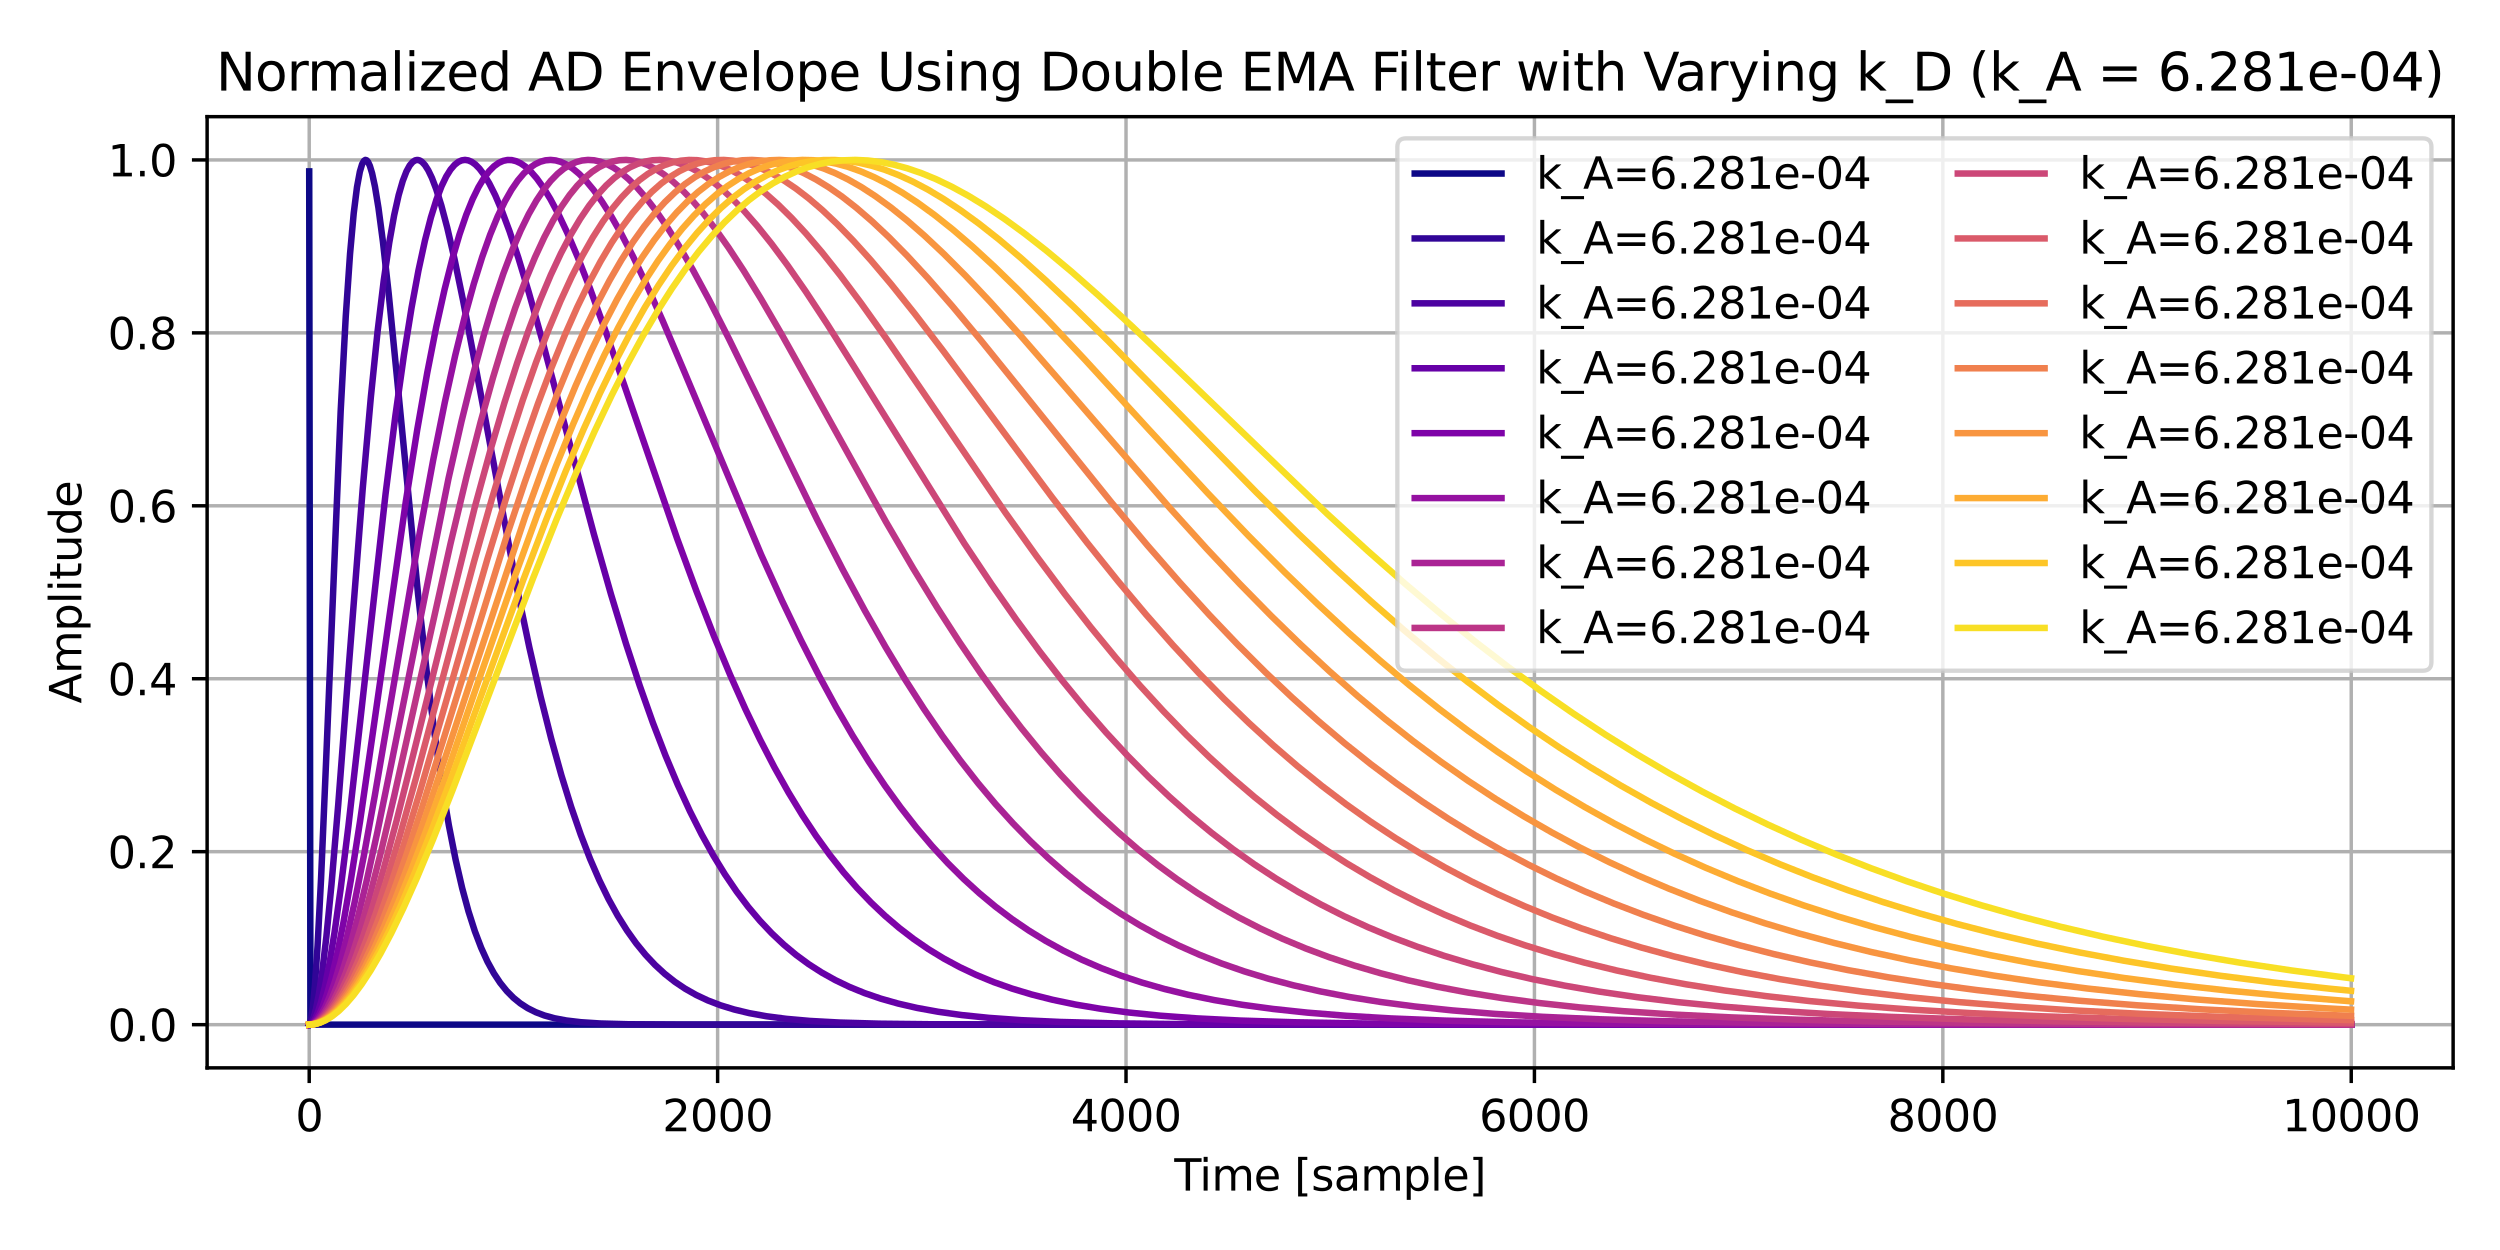 <?xml version="1.0" encoding="utf-8" standalone="no"?>
<!DOCTYPE svg PUBLIC "-//W3C//DTD SVG 1.1//EN"
  "http://www.w3.org/Graphics/SVG/1.1/DTD/svg11.dtd">
<svg xmlns:xlink="http://www.w3.org/1999/xlink" width="576pt" height="288pt" viewBox="0 0 576 288" xmlns="http://www.w3.org/2000/svg" version="1.1">
 <defs>
  <style type="text/css">*{stroke-linejoin: round; stroke-linecap: butt}</style>
 </defs>
 <g id="figure_1">
  <g id="patch_1">
   <path d="M 0 288 
L 576 288 
L 576 0 
L 0 0 
z
" style="fill: #ffffff"/>
  </g>
  <g id="axes_1">
   <g id="patch_2">
    <path d="M 47.72 246.04 
L 565.2 246.04 
L 565.2 26.88 
L 47.72 26.88 
z
" style="fill: #ffffff"/>
   </g>
   <g id="matplotlib.axis_1">
    <g id="xtick_1">
     <g id="line2d_1">
      <path d="M 71.242 246.04 
L 71.242 26.88 
" clip-path="url(#p96392911cd)" style="fill: none; stroke: #b0b0b0; stroke-width: 0.8; stroke-linecap: square"/>
     </g>
     <g id="line2d_2">
      <defs>
       <path id="mefc3f9ab7f" d="M 0 0 
L 0 3.5 
" style="stroke: #000000; stroke-width: 0.8"/>
      </defs>
      <g>
       <use xlink:href="#mefc3f9ab7f" x="71.242" y="246.04" style="stroke: #000000; stroke-width: 0.8"/>
      </g>
     </g>
     <g id="text_1">
      <!-- 0 -->
      <g transform="translate(68.061 260.638)scale(0.1 -0.1)">
       <defs>
        <path id="DejaVuSans-30" d="M 2034 4250 
Q 1547 4250 1301 3770 
Q 1056 3291 1056 2328 
Q 1056 1369 1301 889 
Q 1547 409 2034 409 
Q 2525 409 2770 889 
Q 3016 1369 3016 2328 
Q 3016 3291 2770 3770 
Q 2525 4250 2034 4250 
z
M 2034 4750 
Q 2819 4750 3233 4129 
Q 3647 3509 3647 2328 
Q 3647 1150 3233 529 
Q 2819 -91 2034 -91 
Q 1250 -91 836 529 
Q 422 1150 422 2328 
Q 422 3509 836 4129 
Q 1250 4750 2034 4750 
z
" transform="scale(0.016)"/>
       </defs>
       <use xlink:href="#DejaVuSans-30"/>
      </g>
     </g>
    </g>
    <g id="xtick_2">
     <g id="line2d_3">
      <path d="M 165.339 246.04 
L 165.339 26.88 
" clip-path="url(#p96392911cd)" style="fill: none; stroke: #b0b0b0; stroke-width: 0.8; stroke-linecap: square"/>
     </g>
     <g id="line2d_4">
      <g>
       <use xlink:href="#mefc3f9ab7f" x="165.339" y="246.04" style="stroke: #000000; stroke-width: 0.8"/>
      </g>
     </g>
     <g id="text_2">
      <!-- 2000 -->
      <g transform="translate(152.614 260.638)scale(0.1 -0.1)">
       <defs>
        <path id="DejaVuSans-32" d="M 1228 531 
L 3431 531 
L 3431 0 
L 469 0 
L 469 531 
Q 828 903 1448 1529 
Q 2069 2156 2228 2338 
Q 2531 2678 2651 2914 
Q 2772 3150 2772 3378 
Q 2772 3750 2511 3984 
Q 2250 4219 1831 4219 
Q 1534 4219 1204 4116 
Q 875 4013 500 3803 
L 500 4441 
Q 881 4594 1212 4672 
Q 1544 4750 1819 4750 
Q 2544 4750 2975 4387 
Q 3406 4025 3406 3419 
Q 3406 3131 3298 2873 
Q 3191 2616 2906 2266 
Q 2828 2175 2409 1742 
Q 1991 1309 1228 531 
z
" transform="scale(0.016)"/>
       </defs>
       <use xlink:href="#DejaVuSans-32"/>
       <use xlink:href="#DejaVuSans-30" x="63.623"/>
       <use xlink:href="#DejaVuSans-30" x="127.246"/>
       <use xlink:href="#DejaVuSans-30" x="190.869"/>
      </g>
     </g>
    </g>
    <g id="xtick_3">
     <g id="line2d_5">
      <path d="M 259.435 246.04 
L 259.435 26.88 
" clip-path="url(#p96392911cd)" style="fill: none; stroke: #b0b0b0; stroke-width: 0.8; stroke-linecap: square"/>
     </g>
     <g id="line2d_6">
      <g>
       <use xlink:href="#mefc3f9ab7f" x="259.435" y="246.04" style="stroke: #000000; stroke-width: 0.8"/>
      </g>
     </g>
     <g id="text_3">
      <!-- 4000 -->
      <g transform="translate(246.71 260.638)scale(0.1 -0.1)">
       <defs>
        <path id="DejaVuSans-34" d="M 2419 4116 
L 825 1625 
L 2419 1625 
L 2419 4116 
z
M 2253 4666 
L 3047 4666 
L 3047 1625 
L 3713 1625 
L 3713 1100 
L 3047 1100 
L 3047 0 
L 2419 0 
L 2419 1100 
L 313 1100 
L 313 1709 
L 2253 4666 
z
" transform="scale(0.016)"/>
       </defs>
       <use xlink:href="#DejaVuSans-34"/>
       <use xlink:href="#DejaVuSans-30" x="63.623"/>
       <use xlink:href="#DejaVuSans-30" x="127.246"/>
       <use xlink:href="#DejaVuSans-30" x="190.869"/>
      </g>
     </g>
    </g>
    <g id="xtick_4">
     <g id="line2d_7">
      <path d="M 353.532 246.04 
L 353.532 26.88 
" clip-path="url(#p96392911cd)" style="fill: none; stroke: #b0b0b0; stroke-width: 0.8; stroke-linecap: square"/>
     </g>
     <g id="line2d_8">
      <g>
       <use xlink:href="#mefc3f9ab7f" x="353.532" y="246.04" style="stroke: #000000; stroke-width: 0.8"/>
      </g>
     </g>
     <g id="text_4">
      <!-- 6000 -->
      <g transform="translate(340.807 260.638)scale(0.1 -0.1)">
       <defs>
        <path id="DejaVuSans-36" d="M 2113 2584 
Q 1688 2584 1439 2293 
Q 1191 2003 1191 1497 
Q 1191 994 1439 701 
Q 1688 409 2113 409 
Q 2538 409 2786 701 
Q 3034 994 3034 1497 
Q 3034 2003 2786 2293 
Q 2538 2584 2113 2584 
z
M 3366 4563 
L 3366 3988 
Q 3128 4100 2886 4159 
Q 2644 4219 2406 4219 
Q 1781 4219 1451 3797 
Q 1122 3375 1075 2522 
Q 1259 2794 1537 2939 
Q 1816 3084 2150 3084 
Q 2853 3084 3261 2657 
Q 3669 2231 3669 1497 
Q 3669 778 3244 343 
Q 2819 -91 2113 -91 
Q 1303 -91 875 529 
Q 447 1150 447 2328 
Q 447 3434 972 4092 
Q 1497 4750 2381 4750 
Q 2619 4750 2861 4703 
Q 3103 4656 3366 4563 
z
" transform="scale(0.016)"/>
       </defs>
       <use xlink:href="#DejaVuSans-36"/>
       <use xlink:href="#DejaVuSans-30" x="63.623"/>
       <use xlink:href="#DejaVuSans-30" x="127.246"/>
       <use xlink:href="#DejaVuSans-30" x="190.869"/>
      </g>
     </g>
    </g>
    <g id="xtick_5">
     <g id="line2d_9">
      <path d="M 447.629 246.04 
L 447.629 26.88 
" clip-path="url(#p96392911cd)" style="fill: none; stroke: #b0b0b0; stroke-width: 0.8; stroke-linecap: square"/>
     </g>
     <g id="line2d_10">
      <g>
       <use xlink:href="#mefc3f9ab7f" x="447.629" y="246.04" style="stroke: #000000; stroke-width: 0.8"/>
      </g>
     </g>
     <g id="text_5">
      <!-- 8000 -->
      <g transform="translate(434.904 260.638)scale(0.1 -0.1)">
       <defs>
        <path id="DejaVuSans-38" d="M 2034 2216 
Q 1584 2216 1326 1975 
Q 1069 1734 1069 1313 
Q 1069 891 1326 650 
Q 1584 409 2034 409 
Q 2484 409 2743 651 
Q 3003 894 3003 1313 
Q 3003 1734 2745 1975 
Q 2488 2216 2034 2216 
z
M 1403 2484 
Q 997 2584 770 2862 
Q 544 3141 544 3541 
Q 544 4100 942 4425 
Q 1341 4750 2034 4750 
Q 2731 4750 3128 4425 
Q 3525 4100 3525 3541 
Q 3525 3141 3298 2862 
Q 3072 2584 2669 2484 
Q 3125 2378 3379 2068 
Q 3634 1759 3634 1313 
Q 3634 634 3220 271 
Q 2806 -91 2034 -91 
Q 1263 -91 848 271 
Q 434 634 434 1313 
Q 434 1759 690 2068 
Q 947 2378 1403 2484 
z
M 1172 3481 
Q 1172 3119 1398 2916 
Q 1625 2713 2034 2713 
Q 2441 2713 2670 2916 
Q 2900 3119 2900 3481 
Q 2900 3844 2670 4047 
Q 2441 4250 2034 4250 
Q 1625 4250 1398 4047 
Q 1172 3844 1172 3481 
z
" transform="scale(0.016)"/>
       </defs>
       <use xlink:href="#DejaVuSans-38"/>
       <use xlink:href="#DejaVuSans-30" x="63.623"/>
       <use xlink:href="#DejaVuSans-30" x="127.246"/>
       <use xlink:href="#DejaVuSans-30" x="190.869"/>
      </g>
     </g>
    </g>
    <g id="xtick_6">
     <g id="line2d_11">
      <path d="M 541.725 246.04 
L 541.725 26.88 
" clip-path="url(#p96392911cd)" style="fill: none; stroke: #b0b0b0; stroke-width: 0.8; stroke-linecap: square"/>
     </g>
     <g id="line2d_12">
      <g>
       <use xlink:href="#mefc3f9ab7f" x="541.725" y="246.04" style="stroke: #000000; stroke-width: 0.8"/>
      </g>
     </g>
     <g id="text_6">
      <!-- 10000 -->
      <g transform="translate(525.819 260.638)scale(0.1 -0.1)">
       <defs>
        <path id="DejaVuSans-31" d="M 794 531 
L 1825 531 
L 1825 4091 
L 703 3866 
L 703 4441 
L 1819 4666 
L 2450 4666 
L 2450 531 
L 3481 531 
L 3481 0 
L 794 0 
L 794 531 
z
" transform="scale(0.016)"/>
       </defs>
       <use xlink:href="#DejaVuSans-31"/>
       <use xlink:href="#DejaVuSans-30" x="63.623"/>
       <use xlink:href="#DejaVuSans-30" x="127.246"/>
       <use xlink:href="#DejaVuSans-30" x="190.869"/>
       <use xlink:href="#DejaVuSans-30" x="254.492"/>
      </g>
     </g>
    </g>
    <g id="text_7">
     <!-- Time [sample] -->
     <g transform="translate(270.557 274.317)scale(0.1 -0.1)">
      <defs>
       <path id="DejaVuSans-54" d="M -19 4666 
L 3928 4666 
L 3928 4134 
L 2272 4134 
L 2272 0 
L 1638 0 
L 1638 4134 
L -19 4134 
L -19 4666 
z
" transform="scale(0.016)"/>
       <path id="DejaVuSans-69" d="M 603 3500 
L 1178 3500 
L 1178 0 
L 603 0 
L 603 3500 
z
M 603 4863 
L 1178 4863 
L 1178 4134 
L 603 4134 
L 603 4863 
z
" transform="scale(0.016)"/>
       <path id="DejaVuSans-6d" d="M 3328 2828 
Q 3544 3216 3844 3400 
Q 4144 3584 4550 3584 
Q 5097 3584 5394 3201 
Q 5691 2819 5691 2113 
L 5691 0 
L 5113 0 
L 5113 2094 
Q 5113 2597 4934 2840 
Q 4756 3084 4391 3084 
Q 3944 3084 3684 2787 
Q 3425 2491 3425 1978 
L 3425 0 
L 2847 0 
L 2847 2094 
Q 2847 2600 2669 2842 
Q 2491 3084 2119 3084 
Q 1678 3084 1418 2786 
Q 1159 2488 1159 1978 
L 1159 0 
L 581 0 
L 581 3500 
L 1159 3500 
L 1159 2956 
Q 1356 3278 1631 3431 
Q 1906 3584 2284 3584 
Q 2666 3584 2933 3390 
Q 3200 3197 3328 2828 
z
" transform="scale(0.016)"/>
       <path id="DejaVuSans-65" d="M 3597 1894 
L 3597 1613 
L 953 1613 
Q 991 1019 1311 708 
Q 1631 397 2203 397 
Q 2534 397 2845 478 
Q 3156 559 3463 722 
L 3463 178 
Q 3153 47 2828 -22 
Q 2503 -91 2169 -91 
Q 1331 -91 842 396 
Q 353 884 353 1716 
Q 353 2575 817 3079 
Q 1281 3584 2069 3584 
Q 2775 3584 3186 3129 
Q 3597 2675 3597 1894 
z
M 3022 2063 
Q 3016 2534 2758 2815 
Q 2500 3097 2075 3097 
Q 1594 3097 1305 2825 
Q 1016 2553 972 2059 
L 3022 2063 
z
" transform="scale(0.016)"/>
       <path id="DejaVuSans-20" transform="scale(0.016)"/>
       <path id="DejaVuSans-5b" d="M 550 4863 
L 1875 4863 
L 1875 4416 
L 1125 4416 
L 1125 -397 
L 1875 -397 
L 1875 -844 
L 550 -844 
L 550 4863 
z
" transform="scale(0.016)"/>
       <path id="DejaVuSans-73" d="M 2834 3397 
L 2834 2853 
Q 2591 2978 2328 3040 
Q 2066 3103 1784 3103 
Q 1356 3103 1142 2972 
Q 928 2841 928 2578 
Q 928 2378 1081 2264 
Q 1234 2150 1697 2047 
L 1894 2003 
Q 2506 1872 2764 1633 
Q 3022 1394 3022 966 
Q 3022 478 2636 193 
Q 2250 -91 1575 -91 
Q 1294 -91 989 -36 
Q 684 19 347 128 
L 347 722 
Q 666 556 975 473 
Q 1284 391 1588 391 
Q 1994 391 2212 530 
Q 2431 669 2431 922 
Q 2431 1156 2273 1281 
Q 2116 1406 1581 1522 
L 1381 1569 
Q 847 1681 609 1914 
Q 372 2147 372 2553 
Q 372 3047 722 3315 
Q 1072 3584 1716 3584 
Q 2034 3584 2315 3537 
Q 2597 3491 2834 3397 
z
" transform="scale(0.016)"/>
       <path id="DejaVuSans-61" d="M 2194 1759 
Q 1497 1759 1228 1600 
Q 959 1441 959 1056 
Q 959 750 1161 570 
Q 1363 391 1709 391 
Q 2188 391 2477 730 
Q 2766 1069 2766 1631 
L 2766 1759 
L 2194 1759 
z
M 3341 1997 
L 3341 0 
L 2766 0 
L 2766 531 
Q 2569 213 2275 61 
Q 1981 -91 1556 -91 
Q 1019 -91 701 211 
Q 384 513 384 1019 
Q 384 1609 779 1909 
Q 1175 2209 1959 2209 
L 2766 2209 
L 2766 2266 
Q 2766 2663 2505 2880 
Q 2244 3097 1772 3097 
Q 1472 3097 1187 3025 
Q 903 2953 641 2809 
L 641 3341 
Q 956 3463 1253 3523 
Q 1550 3584 1831 3584 
Q 2591 3584 2966 3190 
Q 3341 2797 3341 1997 
z
" transform="scale(0.016)"/>
       <path id="DejaVuSans-70" d="M 1159 525 
L 1159 -1331 
L 581 -1331 
L 581 3500 
L 1159 3500 
L 1159 2969 
Q 1341 3281 1617 3432 
Q 1894 3584 2278 3584 
Q 2916 3584 3314 3078 
Q 3713 2572 3713 1747 
Q 3713 922 3314 415 
Q 2916 -91 2278 -91 
Q 1894 -91 1617 61 
Q 1341 213 1159 525 
z
M 3116 1747 
Q 3116 2381 2855 2742 
Q 2594 3103 2138 3103 
Q 1681 3103 1420 2742 
Q 1159 2381 1159 1747 
Q 1159 1113 1420 752 
Q 1681 391 2138 391 
Q 2594 391 2855 752 
Q 3116 1113 3116 1747 
z
" transform="scale(0.016)"/>
       <path id="DejaVuSans-6c" d="M 603 4863 
L 1178 4863 
L 1178 0 
L 603 0 
L 603 4863 
z
" transform="scale(0.016)"/>
       <path id="DejaVuSans-5d" d="M 1947 4863 
L 1947 -844 
L 622 -844 
L 622 -397 
L 1369 -397 
L 1369 4416 
L 622 4416 
L 622 4863 
L 1947 4863 
z
" transform="scale(0.016)"/>
      </defs>
      <use xlink:href="#DejaVuSans-54"/>
      <use xlink:href="#DejaVuSans-69" x="57.959"/>
      <use xlink:href="#DejaVuSans-6d" x="85.742"/>
      <use xlink:href="#DejaVuSans-65" x="183.154"/>
      <use xlink:href="#DejaVuSans-20" x="244.678"/>
      <use xlink:href="#DejaVuSans-5b" x="276.465"/>
      <use xlink:href="#DejaVuSans-73" x="315.479"/>
      <use xlink:href="#DejaVuSans-61" x="367.578"/>
      <use xlink:href="#DejaVuSans-6d" x="428.857"/>
      <use xlink:href="#DejaVuSans-70" x="526.27"/>
      <use xlink:href="#DejaVuSans-6c" x="589.746"/>
      <use xlink:href="#DejaVuSans-65" x="617.529"/>
      <use xlink:href="#DejaVuSans-5d" x="679.053"/>
     </g>
    </g>
   </g>
   <g id="matplotlib.axis_2">
    <g id="ytick_1">
     <g id="line2d_13">
      <path d="M 47.72 236.078 
L 565.2 236.078 
" clip-path="url(#p96392911cd)" style="fill: none; stroke: #b0b0b0; stroke-width: 0.8; stroke-linecap: square"/>
     </g>
     <g id="line2d_14">
      <defs>
       <path id="mf3f8e6de7c" d="M 0 0 
L -3.5 0 
" style="stroke: #000000; stroke-width: 0.8"/>
      </defs>
      <g>
       <use xlink:href="#mf3f8e6de7c" x="47.72" y="236.078" style="stroke: #000000; stroke-width: 0.8"/>
      </g>
     </g>
     <g id="text_8">
      <!-- 0.0 -->
      <g transform="translate(24.817 239.877)scale(0.1 -0.1)">
       <defs>
        <path id="DejaVuSans-2e" d="M 684 794 
L 1344 794 
L 1344 0 
L 684 0 
L 684 794 
z
" transform="scale(0.016)"/>
       </defs>
       <use xlink:href="#DejaVuSans-30"/>
       <use xlink:href="#DejaVuSans-2e" x="63.623"/>
       <use xlink:href="#DejaVuSans-30" x="95.41"/>
      </g>
     </g>
    </g>
    <g id="ytick_2">
     <g id="line2d_15">
      <path d="M 47.72 196.231 
L 565.2 196.231 
" clip-path="url(#p96392911cd)" style="fill: none; stroke: #b0b0b0; stroke-width: 0.8; stroke-linecap: square"/>
     </g>
     <g id="line2d_16">
      <g>
       <use xlink:href="#mf3f8e6de7c" x="47.72" y="196.231" style="stroke: #000000; stroke-width: 0.8"/>
      </g>
     </g>
     <g id="text_9">
      <!-- 0.2 -->
      <g transform="translate(24.817 200.03)scale(0.1 -0.1)">
       <use xlink:href="#DejaVuSans-30"/>
       <use xlink:href="#DejaVuSans-2e" x="63.623"/>
       <use xlink:href="#DejaVuSans-32" x="95.41"/>
      </g>
     </g>
    </g>
    <g id="ytick_3">
     <g id="line2d_17">
      <path d="M 47.72 156.384 
L 565.2 156.384 
" clip-path="url(#p96392911cd)" style="fill: none; stroke: #b0b0b0; stroke-width: 0.8; stroke-linecap: square"/>
     </g>
     <g id="line2d_18">
      <g>
       <use xlink:href="#mf3f8e6de7c" x="47.72" y="156.384" style="stroke: #000000; stroke-width: 0.8"/>
      </g>
     </g>
     <g id="text_10">
      <!-- 0.4 -->
      <g transform="translate(24.817 160.183)scale(0.1 -0.1)">
       <use xlink:href="#DejaVuSans-30"/>
       <use xlink:href="#DejaVuSans-2e" x="63.623"/>
       <use xlink:href="#DejaVuSans-34" x="95.41"/>
      </g>
     </g>
    </g>
    <g id="ytick_4">
     <g id="line2d_19">
      <path d="M 47.72 116.536 
L 565.2 116.536 
" clip-path="url(#p96392911cd)" style="fill: none; stroke: #b0b0b0; stroke-width: 0.8; stroke-linecap: square"/>
     </g>
     <g id="line2d_20">
      <g>
       <use xlink:href="#mf3f8e6de7c" x="47.72" y="116.536" style="stroke: #000000; stroke-width: 0.8"/>
      </g>
     </g>
     <g id="text_11">
      <!-- 0.6 -->
      <g transform="translate(24.817 120.336)scale(0.1 -0.1)">
       <use xlink:href="#DejaVuSans-30"/>
       <use xlink:href="#DejaVuSans-2e" x="63.623"/>
       <use xlink:href="#DejaVuSans-36" x="95.41"/>
      </g>
     </g>
    </g>
    <g id="ytick_5">
     <g id="line2d_21">
      <path d="M 47.72 76.689 
L 565.2 76.689 
" clip-path="url(#p96392911cd)" style="fill: none; stroke: #b0b0b0; stroke-width: 0.8; stroke-linecap: square"/>
     </g>
     <g id="line2d_22">
      <g>
       <use xlink:href="#mf3f8e6de7c" x="47.72" y="76.689" style="stroke: #000000; stroke-width: 0.8"/>
      </g>
     </g>
     <g id="text_12">
      <!-- 0.8 -->
      <g transform="translate(24.817 80.488)scale(0.1 -0.1)">
       <use xlink:href="#DejaVuSans-30"/>
       <use xlink:href="#DejaVuSans-2e" x="63.623"/>
       <use xlink:href="#DejaVuSans-38" x="95.41"/>
      </g>
     </g>
    </g>
    <g id="ytick_6">
     <g id="line2d_23">
      <path d="M 47.72 36.842 
L 565.2 36.842 
" clip-path="url(#p96392911cd)" style="fill: none; stroke: #b0b0b0; stroke-width: 0.8; stroke-linecap: square"/>
     </g>
     <g id="line2d_24">
      <g>
       <use xlink:href="#mf3f8e6de7c" x="47.72" y="36.842" style="stroke: #000000; stroke-width: 0.8"/>
      </g>
     </g>
     <g id="text_13">
      <!-- 1.0 -->
      <g transform="translate(24.817 40.641)scale(0.1 -0.1)">
       <use xlink:href="#DejaVuSans-31"/>
       <use xlink:href="#DejaVuSans-2e" x="63.623"/>
       <use xlink:href="#DejaVuSans-30" x="95.41"/>
      </g>
     </g>
    </g>
    <g id="text_14">
     <!-- Amplitude -->
     <g transform="translate(18.737 162.083)rotate(-90)scale(0.1 -0.1)">
      <defs>
       <path id="DejaVuSans-41" d="M 2188 4044 
L 1331 1722 
L 3047 1722 
L 2188 4044 
z
M 1831 4666 
L 2547 4666 
L 4325 0 
L 3669 0 
L 3244 1197 
L 1141 1197 
L 716 0 
L 50 0 
L 1831 4666 
z
" transform="scale(0.016)"/>
       <path id="DejaVuSans-74" d="M 1172 4494 
L 1172 3500 
L 2356 3500 
L 2356 3053 
L 1172 3053 
L 1172 1153 
Q 1172 725 1289 603 
Q 1406 481 1766 481 
L 2356 481 
L 2356 0 
L 1766 0 
Q 1100 0 847 248 
Q 594 497 594 1153 
L 594 3053 
L 172 3053 
L 172 3500 
L 594 3500 
L 594 4494 
L 1172 4494 
z
" transform="scale(0.016)"/>
       <path id="DejaVuSans-75" d="M 544 1381 
L 544 3500 
L 1119 3500 
L 1119 1403 
Q 1119 906 1312 657 
Q 1506 409 1894 409 
Q 2359 409 2629 706 
Q 2900 1003 2900 1516 
L 2900 3500 
L 3475 3500 
L 3475 0 
L 2900 0 
L 2900 538 
Q 2691 219 2414 64 
Q 2138 -91 1772 -91 
Q 1169 -91 856 284 
Q 544 659 544 1381 
z
M 1991 3584 
L 1991 3584 
z
" transform="scale(0.016)"/>
       <path id="DejaVuSans-64" d="M 2906 2969 
L 2906 4863 
L 3481 4863 
L 3481 0 
L 2906 0 
L 2906 525 
Q 2725 213 2448 61 
Q 2172 -91 1784 -91 
Q 1150 -91 751 415 
Q 353 922 353 1747 
Q 353 2572 751 3078 
Q 1150 3584 1784 3584 
Q 2172 3584 2448 3432 
Q 2725 3281 2906 2969 
z
M 947 1747 
Q 947 1113 1208 752 
Q 1469 391 1925 391 
Q 2381 391 2643 752 
Q 2906 1113 2906 1747 
Q 2906 2381 2643 2742 
Q 2381 3103 1925 3103 
Q 1469 3103 1208 2742 
Q 947 2381 947 1747 
z
" transform="scale(0.016)"/>
      </defs>
      <use xlink:href="#DejaVuSans-41"/>
      <use xlink:href="#DejaVuSans-6d" x="68.408"/>
      <use xlink:href="#DejaVuSans-70" x="165.82"/>
      <use xlink:href="#DejaVuSans-6c" x="229.297"/>
      <use xlink:href="#DejaVuSans-69" x="257.08"/>
      <use xlink:href="#DejaVuSans-74" x="284.863"/>
      <use xlink:href="#DejaVuSans-75" x="324.072"/>
      <use xlink:href="#DejaVuSans-64" x="387.451"/>
      <use xlink:href="#DejaVuSans-65" x="450.928"/>
     </g>
    </g>
   </g>
   <g id="line2d_25">
    <path d="M 71.242 39.487 
L 71.524 235.557 
L 71.665 236.071 
L 72.653 236.078 
L 541.678 236.078 
L 541.678 236.078 
" clip-path="url(#p96392911cd)" style="fill: none; stroke: #0d0887; stroke-width: 1.5; stroke-linecap: square"/>
   </g>
   <g id="line2d_26">
    <path d="M 71.242 236.056 
L 71.43 235.752 
L 71.712 234.651 
L 72.089 232.022 
L 72.559 226.992 
L 73.171 217.889 
L 73.971 202.459 
L 75.147 175.031 
L 78.487 94.785 
L 79.663 72.9 
L 80.651 58.479 
L 81.498 49.128 
L 82.251 43.116 
L 82.91 39.56 
L 83.427 37.823 
L 83.851 37.056 
L 84.18 36.845 
L 84.462 36.921 
L 84.792 37.296 
L 85.215 38.206 
L 85.733 39.927 
L 86.391 42.993 
L 87.191 47.865 
L 88.226 55.702 
L 89.544 67.534 
L 91.52 87.56 
L 96.319 136.863 
L 98.342 155.003 
L 100.129 169.1 
L 101.823 180.721 
L 103.423 190.193 
L 104.975 198.079 
L 106.481 204.605 
L 107.94 209.981 
L 109.398 214.532 
L 110.857 218.362 
L 112.315 221.565 
L 113.774 224.23 
L 115.232 226.438 
L 116.738 228.311 
L 118.29 229.882 
L 119.89 231.185 
L 121.584 232.279 
L 123.418 233.201 
L 125.442 233.968 
L 127.747 234.604 
L 130.476 235.119 
L 133.816 235.516 
L 138.239 235.805 
L 144.731 235.985 
L 157.105 236.067 
L 220.197 236.078 
L 541.678 236.078 
L 541.678 236.078 
" clip-path="url(#p96392911cd)" style="fill: none; stroke: #310597; stroke-width: 1.5; stroke-linecap: square"/>
   </g>
   <g id="line2d_27">
    <path d="M 71.242 236.072 
L 71.524 235.907 
L 71.853 235.441 
L 72.277 234.415 
L 72.794 232.531 
L 73.453 229.183 
L 74.253 223.799 
L 75.194 215.834 
L 76.37 203.834 
L 77.923 185.463 
L 80.557 151.09 
L 83.568 112.643 
L 85.45 91.429 
L 87.003 76.291 
L 88.414 64.622 
L 89.685 55.904 
L 90.814 49.587 
L 91.849 44.964 
L 92.79 41.703 
L 93.637 39.51 
L 94.39 38.127 
L 95.048 37.336 
L 95.66 36.937 
L 96.177 36.842 
L 96.695 36.961 
L 97.26 37.325 
L 97.918 38.042 
L 98.671 39.228 
L 99.518 40.995 
L 100.506 43.587 
L 101.682 47.338 
L 103.046 52.471 
L 104.693 59.585 
L 106.716 69.369 
L 109.492 83.988 
L 119.09 135.453 
L 121.96 149.163 
L 124.548 160.473 
L 126.994 170.194 
L 129.347 178.64 
L 131.605 185.936 
L 133.816 192.342 
L 135.98 197.943 
L 138.098 202.824 
L 140.215 207.16 
L 142.332 210.994 
L 144.449 214.372 
L 146.566 217.338 
L 148.73 219.986 
L 150.895 222.29 
L 153.153 224.368 
L 155.458 226.188 
L 157.858 227.8 
L 160.398 229.237 
L 163.08 230.498 
L 165.997 231.618 
L 169.149 232.588 
L 172.631 233.424 
L 176.583 234.141 
L 181.147 234.738 
L 186.604 235.221 
L 193.426 235.592 
L 202.601 235.854 
L 216.668 236.012 
L 246.497 236.073 
L 519.377 236.078 
L 541.678 236.078 
L 541.678 236.078 
" clip-path="url(#p96392911cd)" style="fill: none; stroke: #4c02a1; stroke-width: 1.5; stroke-linecap: square"/>
   </g>
   <g id="line2d_28">
    <path d="M 71.242 236.075 
L 71.665 235.913 
L 72.136 235.45 
L 72.653 234.604 
L 73.265 233.165 
L 74.018 230.767 
L 74.865 227.293 
L 75.9 222.025 
L 77.076 214.831 
L 78.487 204.777 
L 80.275 190.339 
L 82.816 167.798 
L 88.838 113.758 
L 91.096 95.783 
L 93.072 81.777 
L 94.813 70.947 
L 96.413 62.317 
L 97.918 55.379 
L 99.283 50.085 
L 100.553 45.996 
L 101.729 42.915 
L 102.811 40.664 
L 103.799 39.08 
L 104.74 37.976 
L 105.587 37.307 
L 106.387 36.948 
L 107.14 36.842 
L 107.892 36.953 
L 108.692 37.299 
L 109.539 37.909 
L 110.48 38.867 
L 111.562 40.31 
L 112.738 42.264 
L 114.103 44.988 
L 115.655 48.624 
L 117.396 53.291 
L 119.419 59.37 
L 121.866 67.462 
L 124.971 78.556 
L 129.911 97.156 
L 136.827 123.048 
L 140.779 136.958 
L 144.214 148.258 
L 147.413 158.033 
L 150.424 166.533 
L 153.341 174.109 
L 156.164 180.829 
L 158.94 186.867 
L 161.669 192.271 
L 164.35 197.096 
L 167.032 201.465 
L 169.714 205.408 
L 172.396 208.955 
L 175.078 212.136 
L 177.806 215.028 
L 180.582 217.645 
L 183.405 220.001 
L 186.322 222.144 
L 189.333 224.078 
L 192.438 225.81 
L 195.732 227.391 
L 199.213 228.813 
L 202.93 230.088 
L 206.929 231.222 
L 211.305 232.229 
L 216.151 233.111 
L 221.608 233.872 
L 227.866 234.514 
L 235.252 235.042 
L 244.333 235.458 
L 256.142 235.763 
L 273.126 235.961 
L 303.472 236.059 
L 416.247 236.078 
L 541.678 236.078 
L 541.678 236.078 
" clip-path="url(#p96392911cd)" style="fill: none; stroke: #6600a7; stroke-width: 1.5; stroke-linecap: square"/>
   </g>
   <g id="line2d_29">
    <path d="M 71.242 236.076 
L 71.759 235.932 
L 72.324 235.521 
L 72.936 234.782 
L 73.641 233.561 
L 74.441 231.72 
L 75.382 228.964 
L 76.464 225.06 
L 77.687 219.787 
L 79.146 212.453 
L 80.84 202.742 
L 82.957 189.224 
L 85.874 169.017 
L 93.496 115.578 
L 96.13 99.009 
L 98.436 85.888 
L 100.506 75.352 
L 102.435 66.67 
L 104.223 59.633 
L 105.869 54.021 
L 107.422 49.492 
L 108.88 45.901 
L 110.245 43.112 
L 111.515 40.999 
L 112.691 39.444 
L 113.821 38.305 
L 114.903 37.528 
L 115.938 37.061 
L 116.926 36.858 
L 117.914 36.885 
L 118.902 37.13 
L 119.937 37.613 
L 121.066 38.39 
L 122.289 39.51 
L 123.654 41.08 
L 125.159 43.175 
L 126.806 45.864 
L 128.641 49.3 
L 130.711 53.663 
L 133.11 59.266 
L 135.886 66.337 
L 139.321 75.731 
L 144.12 89.57 
L 155.976 123.998 
L 160.493 136.288 
L 164.492 146.536 
L 168.208 155.46 
L 171.737 163.363 
L 175.125 170.417 
L 178.418 176.774 
L 181.664 182.566 
L 184.864 187.825 
L 188.016 192.589 
L 191.168 196.955 
L 194.32 200.945 
L 197.473 204.582 
L 200.672 207.934 
L 203.871 210.968 
L 207.164 213.785 
L 210.505 216.35 
L 213.939 218.706 
L 217.468 220.858 
L 221.138 222.833 
L 224.949 224.632 
L 228.948 226.275 
L 233.182 227.772 
L 237.699 229.131 
L 242.545 230.354 
L 247.814 231.451 
L 253.601 232.425 
L 260.047 233.278 
L 267.339 234.013 
L 275.761 234.631 
L 285.782 235.135 
L 298.203 235.527 
L 314.623 235.81 
L 338.994 235.988 
L 385.995 236.068 
L 541.678 236.078 
L 541.678 236.078 
" clip-path="url(#p96392911cd)" style="fill: none; stroke: #7e03a8; stroke-width: 1.5; stroke-linecap: square"/>
   </g>
   <g id="line2d_30">
    <path d="M 71.242 236.077 
L 71.853 235.94 
L 72.512 235.548 
L 73.218 234.853 
L 74.018 233.731 
L 74.912 232.074 
L 75.947 229.649 
L 77.123 226.277 
L 78.44 221.786 
L 79.946 215.826 
L 81.687 207.986 
L 83.757 197.584 
L 86.344 183.368 
L 90.202 160.779 
L 96.648 123.067 
L 99.8 106.022 
L 102.482 92.71 
L 104.881 81.889 
L 107.093 72.91 
L 109.163 65.41 
L 111.092 59.229 
L 112.927 54.079 
L 114.667 49.846 
L 116.314 46.42 
L 117.867 43.696 
L 119.325 41.572 
L 120.69 39.958 
L 122.007 38.731 
L 123.277 37.846 
L 124.501 37.262 
L 125.677 36.939 
L 126.853 36.842 
L 128.029 36.963 
L 129.252 37.309 
L 130.57 37.922 
L 131.934 38.806 
L 133.44 40.06 
L 135.039 41.691 
L 136.78 43.789 
L 138.709 46.473 
L 140.826 49.81 
L 143.179 53.94 
L 145.86 59.112 
L 148.966 65.602 
L 152.682 73.908 
L 157.576 85.425 
L 175.36 127.777 
L 180.159 138.367 
L 184.534 147.498 
L 188.674 155.63 
L 192.627 162.91 
L 196.437 169.474 
L 200.201 175.517 
L 203.871 180.995 
L 207.494 186.01 
L 211.117 190.65 
L 214.739 194.928 
L 218.362 198.862 
L 221.985 202.471 
L 225.654 205.814 
L 229.371 208.9 
L 233.135 211.738 
L 236.993 214.369 
L 240.945 216.796 
L 245.038 219.048 
L 249.273 221.123 
L 253.695 223.039 
L 258.306 224.792 
L 263.152 226.397 
L 268.327 227.873 
L 273.832 229.209 
L 279.76 230.417 
L 286.206 231.5 
L 293.31 232.464 
L 301.214 233.307 
L 310.153 234.033 
L 320.504 234.644 
L 332.878 235.145 
L 348.215 235.534 
L 368.587 235.815 
L 398.934 235.99 
L 457.979 236.068 
L 541.678 236.078 
L 541.678 236.078 
" clip-path="url(#p96392911cd)" style="fill: none; stroke: #9511a1; stroke-width: 1.5; stroke-linecap: square"/>
   </g>
   <g id="line2d_31">
    <path d="M 71.242 236.077 
L 71.948 235.942 
L 72.7 235.555 
L 73.5 234.874 
L 74.394 233.796 
L 75.382 232.231 
L 76.464 230.087 
L 77.687 227.155 
L 79.052 223.297 
L 80.604 218.222 
L 82.392 211.583 
L 84.462 203.001 
L 86.956 191.656 
L 90.155 175.995 
L 103.329 110.288 
L 106.34 97.048 
L 109.022 86.228 
L 111.515 77.076 
L 113.821 69.439 
L 115.985 63.013 
L 118.055 57.55 
L 119.984 53.062 
L 121.819 49.329 
L 123.607 46.188 
L 125.3 43.655 
L 126.9 41.649 
L 128.453 40.052 
L 129.911 38.857 
L 131.323 37.973 
L 132.734 37.349 
L 134.098 36.983 
L 135.463 36.844 
L 136.874 36.928 
L 138.286 37.235 
L 139.791 37.796 
L 141.344 38.616 
L 142.991 39.737 
L 144.778 41.231 
L 146.707 43.142 
L 148.777 45.51 
L 151.083 48.499 
L 153.623 52.174 
L 156.446 56.665 
L 159.646 62.19 
L 163.362 69.072 
L 167.926 78.019 
L 174.372 91.196 
L 188.345 119.869 
L 194.132 131.158 
L 199.26 140.683 
L 204.012 149.043 
L 208.529 156.543 
L 212.857 163.305 
L 217.092 169.511 
L 221.232 175.188 
L 225.325 180.426 
L 229.371 185.247 
L 233.417 189.724 
L 237.464 193.869 
L 241.51 197.699 
L 245.603 201.267 
L 249.743 204.581 
L 253.931 207.649 
L 258.212 210.509 
L 262.587 213.165 
L 267.057 215.618 
L 271.668 217.897 
L 276.467 220.021 
L 281.454 221.984 
L 286.676 223.8 
L 292.181 225.476 
L 298.015 227.018 
L 304.225 228.425 
L 310.859 229.699 
L 318.057 230.852 
L 325.914 231.883 
L 334.618 232.797 
L 344.404 233.595 
L 355.555 234.277 
L 368.634 234.847 
L 384.443 235.304 
L 404.532 235.652 
L 432.15 235.893 
L 476.422 236.03 
L 541.678 236.072 
L 541.678 236.072 
" clip-path="url(#p96392911cd)" style="fill: none; stroke: #aa2395; stroke-width: 1.5; stroke-linecap: square"/>
   </g>
   <g id="line2d_32">
    <path d="M 71.242 236.077 
L 72.042 235.941 
L 72.841 235.578 
L 73.735 234.911 
L 74.676 233.92 
L 75.711 232.5 
L 76.888 230.489 
L 78.205 227.763 
L 79.663 224.203 
L 81.31 219.559 
L 83.145 213.691 
L 85.262 206.142 
L 87.756 196.377 
L 90.814 183.446 
L 95.189 163.876 
L 103.799 125.253 
L 107.516 109.719 
L 110.715 97.286 
L 113.585 87.003 
L 116.22 78.359 
L 118.714 70.92 
L 121.066 64.585 
L 123.277 59.244 
L 125.394 54.69 
L 127.418 50.848 
L 129.347 47.644 
L 131.228 44.942 
L 133.016 42.755 
L 134.757 40.973 
L 136.404 39.594 
L 138.003 38.533 
L 139.603 37.737 
L 141.156 37.209 
L 142.708 36.915 
L 144.261 36.845 
L 145.86 36.999 
L 147.507 37.386 
L 149.201 38.014 
L 150.989 38.919 
L 152.871 40.122 
L 154.894 41.686 
L 157.058 43.646 
L 159.41 46.085 
L 161.951 49.047 
L 164.727 52.63 
L 167.832 57.01 
L 171.314 62.316 
L 175.36 68.903 
L 180.253 77.315 
L 186.981 89.362 
L 204.153 120.291 
L 210.364 130.911 
L 215.915 139.971 
L 221.091 147.995 
L 225.984 155.177 
L 230.736 161.762 
L 235.346 167.776 
L 239.91 173.365 
L 244.38 178.492 
L 248.849 183.282 
L 253.272 187.7 
L 257.741 191.851 
L 262.211 195.7 
L 266.728 199.296 
L 271.291 202.645 
L 275.902 205.756 
L 280.607 208.664 
L 285.453 211.398 
L 290.393 213.93 
L 295.521 216.307 
L 300.791 218.505 
L 306.295 220.56 
L 312.035 222.464 
L 318.057 224.226 
L 324.409 225.852 
L 331.184 227.354 
L 338.382 228.72 
L 346.145 229.965 
L 354.567 231.087 
L 363.835 232.093 
L 374.092 232.979 
L 385.666 233.75 
L 398.934 234.406 
L 414.601 234.951 
L 433.702 235.385 
L 458.309 235.71 
L 492.983 235.929 
L 541.678 236.037 
L 541.678 236.037 
" clip-path="url(#p96392911cd)" style="fill: none; stroke: #bc3587; stroke-width: 1.5; stroke-linecap: square"/>
   </g>
   <g id="line2d_33">
    <path d="M 71.242 236.078 
L 72.089 235.952 
L 72.983 235.59 
L 73.924 234.961 
L 74.959 233.986 
L 76.088 232.597 
L 77.311 230.728 
L 78.675 228.22 
L 80.181 224.973 
L 81.875 220.766 
L 83.757 215.475 
L 85.921 208.692 
L 88.414 200.105 
L 91.379 189.06 
L 95.236 173.771 
L 109.445 116.637 
L 113.021 103.62 
L 116.22 92.796 
L 119.137 83.688 
L 121.866 75.874 
L 124.453 69.121 
L 126.9 63.34 
L 129.252 58.341 
L 131.511 54.058 
L 133.675 50.425 
L 135.745 47.377 
L 137.721 44.85 
L 139.65 42.736 
L 141.532 41.003 
L 143.32 39.648 
L 145.108 38.57 
L 146.849 37.779 
L 148.589 37.233 
L 150.33 36.924 
L 152.071 36.844 
L 153.859 36.99 
L 155.694 37.369 
L 157.576 37.988 
L 159.552 38.876 
L 161.622 40.053 
L 163.833 41.572 
L 166.185 43.463 
L 168.726 45.798 
L 171.455 48.613 
L 174.466 52.051 
L 177.759 56.159 
L 181.429 61.101 
L 185.616 67.122 
L 190.603 74.7 
L 197.049 84.925 
L 222.173 125.199 
L 228.43 134.578 
L 234.17 142.789 
L 239.581 150.148 
L 244.803 156.881 
L 249.884 163.073 
L 254.871 168.801 
L 259.765 174.085 
L 264.611 178.996 
L 269.456 183.592 
L 274.302 187.882 
L 279.148 191.878 
L 284.041 195.626 
L 288.982 199.132 
L 294.016 202.43 
L 299.097 205.495 
L 304.319 208.386 
L 309.636 211.075 
L 315.14 213.609 
L 320.786 215.964 
L 326.667 218.175 
L 332.784 220.235 
L 339.182 222.153 
L 345.91 223.935 
L 352.967 225.573 
L 360.495 227.089 
L 368.54 228.479 
L 377.197 229.745 
L 386.56 230.887 
L 396.816 231.91 
L 408.202 232.818 
L 420.999 233.611 
L 435.631 234.289 
L 452.804 234.855 
L 473.599 235.309 
L 500.087 235.655 
L 536.644 235.894 
L 541.678 235.914 
L 541.678 235.914 
" clip-path="url(#p96392911cd)" style="fill: none; stroke: #cc4778; stroke-width: 1.5; stroke-linecap: square"/>
   </g>
   <g id="line2d_34">
    <path d="M 71.242 236.078 
L 72.183 235.947 
L 73.124 235.593 
L 74.159 234.954 
L 75.241 234.016 
L 76.417 232.695 
L 77.734 230.861 
L 79.146 228.505 
L 80.746 225.377 
L 82.486 221.466 
L 84.415 216.576 
L 86.627 210.338 
L 89.12 202.617 
L 92.084 192.683 
L 95.801 179.395 
L 101.635 157.584 
L 109.21 129.432 
L 113.491 114.385 
L 117.161 102.278 
L 120.454 92.159 
L 123.513 83.463 
L 126.382 75.956 
L 129.111 69.431 
L 131.699 63.806 
L 134.192 58.911 
L 136.592 54.687 
L 138.897 51.076 
L 141.109 48.019 
L 143.226 45.46 
L 145.296 43.299 
L 147.319 41.504 
L 149.295 40.047 
L 151.224 38.899 
L 153.106 38.032 
L 154.988 37.407 
L 156.87 37.016 
L 158.752 36.849 
L 160.681 36.903 
L 162.657 37.184 
L 164.68 37.697 
L 166.797 38.466 
L 169.008 39.509 
L 171.361 40.871 
L 173.854 42.579 
L 176.489 44.659 
L 179.312 47.172 
L 182.37 50.196 
L 185.71 53.816 
L 189.427 58.182 
L 193.568 63.398 
L 198.366 69.814 
L 204.153 77.941 
L 212.105 89.522 
L 231.583 118.028 
L 238.875 128.22 
L 245.321 136.854 
L 251.343 144.555 
L 257.083 151.538 
L 262.634 157.945 
L 268.045 163.852 
L 273.361 169.331 
L 278.631 174.443 
L 283.853 179.203 
L 289.076 183.664 
L 294.298 187.834 
L 299.567 191.759 
L 304.884 195.441 
L 310.247 198.887 
L 315.705 202.13 
L 321.257 205.171 
L 326.95 208.036 
L 332.784 210.723 
L 338.806 213.25 
L 345.016 215.614 
L 351.462 217.829 
L 358.143 219.888 
L 365.153 221.816 
L 372.492 223.603 
L 380.255 225.262 
L 388.489 226.793 
L 397.287 228.201 
L 406.744 229.486 
L 417 230.652 
L 428.198 231.698 
L 440.571 232.627 
L 454.451 233.443 
L 470.306 234.146 
L 488.796 234.736 
L 511.003 235.215 
L 538.949 235.586 
L 541.678 235.612 
L 541.678 235.612 
" clip-path="url(#p96392911cd)" style="fill: none; stroke: #da5a6a; stroke-width: 1.5; stroke-linecap: square"/>
   </g>
   <g id="line2d_35">
    <path d="M 71.242 236.078 
L 72.23 235.952 
L 73.265 235.591 
L 74.347 234.969 
L 75.523 234.02 
L 76.794 232.69 
L 78.158 230.924 
L 79.663 228.594 
L 81.31 225.619 
L 83.145 221.819 
L 85.168 217.096 
L 87.426 211.239 
L 90.014 203.884 
L 93.025 194.622 
L 96.695 182.58 
L 101.964 164.444 
L 112.268 128.883 
L 116.691 114.505 
L 120.501 102.849 
L 123.936 93.036 
L 127.135 84.548 
L 130.146 77.172 
L 133.016 70.718 
L 135.745 65.115 
L 138.38 60.206 
L 140.92 55.937 
L 143.367 52.258 
L 145.719 49.114 
L 147.978 46.455 
L 150.189 44.186 
L 152.353 42.277 
L 154.47 40.703 
L 156.54 39.436 
L 158.611 38.431 
L 160.634 37.692 
L 162.657 37.188 
L 164.68 36.909 
L 166.75 36.847 
L 168.867 37.01 
L 171.031 37.4 
L 173.29 38.038 
L 175.642 38.94 
L 178.089 40.12 
L 180.676 41.619 
L 183.405 43.459 
L 186.322 45.698 
L 189.474 48.405 
L 192.862 51.611 
L 196.579 55.442 
L 200.672 59.986 
L 205.33 65.5 
L 210.74 72.264 
L 217.421 80.991 
L 227.678 94.804 
L 242.404 114.587 
L 250.496 125.071 
L 257.553 133.857 
L 264.046 141.591 
L 270.209 148.594 
L 276.184 155.05 
L 282.018 161.026 
L 287.711 166.544 
L 293.357 171.709 
L 298.956 176.532 
L 304.555 181.063 
L 310.153 185.31 
L 315.799 189.314 
L 321.492 193.079 
L 327.232 196.61 
L 333.066 199.938 
L 338.994 203.066 
L 345.063 206.017 
L 351.274 208.791 
L 357.672 211.405 
L 364.259 213.856 
L 371.081 216.158 
L 378.185 218.32 
L 385.619 220.347 
L 393.382 222.232 
L 401.568 223.988 
L 410.225 225.616 
L 419.4 227.113 
L 429.233 228.489 
L 439.819 229.745 
L 451.345 230.884 
L 463.954 231.903 
L 477.975 232.81 
L 493.736 233.601 
L 511.802 234.279 
L 532.974 234.845 
L 541.678 235.023 
L 541.678 235.023 
" clip-path="url(#p96392911cd)" style="fill: none; stroke: #e66c5c; stroke-width: 1.5; stroke-linecap: square"/>
   </g>
   <g id="line2d_36">
    <path d="M 71.242 236.078 
L 72.277 235.956 
L 73.359 235.605 
L 74.488 235.003 
L 75.711 234.088 
L 77.029 232.811 
L 78.44 231.123 
L 79.993 228.905 
L 81.687 226.083 
L 83.568 222.493 
L 85.639 218.045 
L 87.944 212.543 
L 90.532 205.776 
L 93.543 197.253 
L 97.165 186.293 
L 101.964 171.009 
L 116.549 124.099 
L 120.878 111.174 
L 124.736 100.342 
L 128.264 91.088 
L 131.558 83.064 
L 134.663 76.074 
L 137.627 69.939 
L 140.45 64.595 
L 143.179 59.896 
L 145.813 55.796 
L 148.354 52.245 
L 150.801 49.196 
L 153.2 46.553 
L 155.552 44.291 
L 157.858 42.382 
L 160.116 40.801 
L 162.327 39.523 
L 164.492 38.523 
L 166.656 37.762 
L 168.82 37.235 
L 171.031 36.927 
L 173.243 36.843 
L 175.501 36.981 
L 177.806 37.343 
L 180.206 37.945 
L 182.699 38.804 
L 185.287 39.93 
L 188.016 41.36 
L 190.933 43.147 
L 194.038 45.317 
L 197.331 47.895 
L 200.907 50.984 
L 204.765 54.615 
L 209.046 58.959 
L 213.845 64.156 
L 219.35 70.456 
L 226.031 78.458 
L 235.299 89.938 
L 256.095 115.785 
L 264.422 125.717 
L 271.809 134.187 
L 278.678 141.727 
L 285.218 148.577 
L 291.522 154.861 
L 297.685 160.694 
L 303.755 166.133 
L 309.777 171.231 
L 315.752 175.999 
L 321.727 180.483 
L 327.702 184.69 
L 333.725 188.66 
L 339.794 192.395 
L 345.957 195.927 
L 352.215 199.257 
L 358.613 202.409 
L 365.153 205.38 
L 371.834 208.171 
L 378.703 210.799 
L 385.807 213.279 
L 393.147 215.604 
L 400.768 217.785 
L 408.72 219.828 
L 417.047 221.738 
L 425.798 223.516 
L 435.067 225.171 
L 444.9 226.699 
L 455.439 228.109 
L 466.777 229.399 
L 479.057 230.568 
L 492.513 231.622 
L 507.38 232.56 
L 524.035 233.382 
L 541.678 234.049 
L 541.678 234.049 
" clip-path="url(#p96392911cd)" style="fill: none; stroke: #f0804e; stroke-width: 1.5; stroke-linecap: square"/>
   </g>
   <g id="line2d_37">
    <path d="M 71.242 236.078 
L 72.371 235.949 
L 73.5 235.595 
L 74.676 234.997 
L 75.947 234.096 
L 77.311 232.846 
L 78.77 231.204 
L 80.369 229.059 
L 82.11 226.342 
L 84.039 222.903 
L 86.156 218.655 
L 88.509 213.42 
L 91.143 206.998 
L 94.154 199.056 
L 97.73 188.976 
L 102.341 175.268 
L 120.972 119.108 
L 125.206 107.455 
L 129.064 97.477 
L 132.64 88.839 
L 135.98 81.338 
L 139.18 74.696 
L 142.238 68.856 
L 145.155 63.758 
L 147.978 59.265 
L 150.706 55.335 
L 153.341 51.922 
L 155.929 48.932 
L 158.422 46.383 
L 160.869 44.195 
L 163.268 42.343 
L 165.621 40.803 
L 167.973 39.527 
L 170.279 38.528 
L 172.584 37.768 
L 174.889 37.239 
L 177.242 36.929 
L 179.594 36.843 
L 181.994 36.975 
L 184.487 37.338 
L 187.028 37.932 
L 189.71 38.793 
L 192.485 39.92 
L 195.402 41.349 
L 198.461 43.096 
L 201.707 45.208 
L 205.188 47.742 
L 208.952 50.763 
L 213.046 54.342 
L 217.515 58.554 
L 222.502 63.566 
L 228.195 69.611 
L 235.017 77.192 
L 244.239 87.798 
L 269.456 116.964 
L 278.019 126.43 
L 285.688 134.581 
L 292.84 141.863 
L 299.709 148.543 
L 306.342 154.686 
L 312.835 160.4 
L 319.234 165.737 
L 325.585 170.747 
L 331.937 175.474 
L 338.288 179.923 
L 344.64 184.101 
L 351.038 188.045 
L 357.531 191.785 
L 364.071 195.297 
L 370.752 198.631 
L 377.574 201.786 
L 384.537 204.76 
L 391.688 207.571 
L 399.028 210.216 
L 406.602 212.71 
L 414.459 215.061 
L 422.599 217.264 
L 431.115 219.337 
L 440.007 221.271 
L 449.369 223.08 
L 459.249 224.76 
L 469.741 226.317 
L 480.939 227.752 
L 492.983 229.069 
L 506.016 230.267 
L 520.271 231.351 
L 535.985 232.319 
L 541.678 232.619 
L 541.678 232.619 
" clip-path="url(#p96392911cd)" style="fill: none; stroke: #f89540; stroke-width: 1.5; stroke-linecap: square"/>
   </g>
   <g id="line2d_38">
    <path d="M 71.242 236.078 
L 72.418 235.951 
L 73.594 235.601 
L 74.865 234.984 
L 76.182 234.09 
L 77.593 232.858 
L 79.099 231.248 
L 80.746 229.155 
L 82.533 226.516 
L 84.509 223.191 
L 86.674 219.1 
L 89.073 214.074 
L 91.755 207.926 
L 94.813 200.343 
L 98.436 190.736 
L 102.952 178.092 
L 110.386 156.51 
L 118.667 132.672 
L 123.748 118.717 
L 128.123 107.337 
L 132.075 97.665 
L 135.745 89.26 
L 139.227 81.836 
L 142.52 75.329 
L 145.672 69.585 
L 148.683 64.547 
L 151.6 60.087 
L 154.423 56.166 
L 157.199 52.686 
L 159.881 49.674 
L 162.516 47.046 
L 165.103 44.777 
L 167.644 42.845 
L 170.137 41.226 
L 172.584 39.898 
L 175.03 38.82 
L 177.477 37.984 
L 179.923 37.382 
L 182.37 37.007 
L 184.864 36.848 
L 187.404 36.908 
L 189.992 37.19 
L 192.674 37.706 
L 195.449 38.467 
L 198.366 39.503 
L 201.378 40.809 
L 204.577 42.442 
L 207.964 44.427 
L 211.54 46.783 
L 215.398 49.596 
L 219.538 52.895 
L 224.055 56.783 
L 229.089 61.418 
L 234.735 66.926 
L 241.369 73.721 
L 249.743 82.636 
L 264.563 98.808 
L 278.255 113.609 
L 287.664 123.455 
L 295.898 131.755 
L 303.567 139.173 
L 310.859 145.92 
L 317.916 152.149 
L 324.785 157.919 
L 331.56 163.321 
L 338.288 168.403 
L 344.969 173.173 
L 351.65 177.67 
L 358.378 181.931 
L 365.153 185.958 
L 371.975 189.754 
L 378.891 193.349 
L 385.901 196.742 
L 393.052 199.957 
L 400.392 203.012 
L 407.873 205.886 
L 415.589 208.611 
L 423.54 211.182 
L 431.773 213.61 
L 440.336 215.901 
L 449.228 218.049 
L 458.544 220.067 
L 468.283 221.949 
L 478.539 223.703 
L 489.407 225.335 
L 500.981 226.846 
L 513.355 228.235 
L 526.717 229.508 
L 541.208 230.663 
L 541.678 230.697 
L 541.678 230.697 
" clip-path="url(#p96392911cd)" style="fill: none; stroke: #fdac33; stroke-width: 1.5; stroke-linecap: square"/>
   </g>
   <g id="line2d_39">
    <path d="M 71.242 236.078 
L 72.465 235.952 
L 73.735 235.587 
L 75.053 234.966 
L 76.417 234.074 
L 77.876 232.852 
L 79.475 231.209 
L 81.169 229.144 
L 83.051 226.483 
L 85.074 223.227 
L 87.285 219.239 
L 89.732 214.361 
L 92.508 208.31 
L 95.66 200.879 
L 99.33 191.634 
L 103.893 179.5 
L 110.951 160.017 
L 120.548 133.633 
L 125.818 119.812 
L 130.335 108.572 
L 134.428 98.969 
L 138.239 90.585 
L 141.814 83.242 
L 145.249 76.69 
L 148.542 70.882 
L 151.694 65.766 
L 154.753 61.22 
L 157.717 57.207 
L 160.587 53.688 
L 163.41 50.575 
L 166.138 47.889 
L 168.82 45.554 
L 171.455 43.548 
L 174.089 41.821 
L 176.677 40.389 
L 179.265 39.211 
L 181.852 38.28 
L 184.44 37.588 
L 187.028 37.125 
L 189.662 36.882 
L 192.344 36.86 
L 195.073 37.061 
L 197.896 37.496 
L 200.813 38.174 
L 203.824 39.106 
L 206.976 40.317 
L 210.27 41.822 
L 213.751 43.662 
L 217.421 45.855 
L 221.373 48.481 
L 225.607 51.566 
L 230.218 55.208 
L 235.252 59.474 
L 240.898 64.557 
L 247.391 70.712 
L 255.248 78.481 
L 266.304 89.756 
L 289.452 113.42 
L 299.238 123.057 
L 307.848 131.23 
L 315.846 138.52 
L 323.468 145.172 
L 330.855 151.326 
L 338.1 157.076 
L 345.251 162.467 
L 352.309 167.51 
L 359.366 172.28 
L 366.423 176.782 
L 373.48 181.021 
L 380.585 185.03 
L 387.783 188.838 
L 395.076 192.444 
L 402.509 195.871 
L 410.084 199.117 
L 417.8 202.182 
L 425.704 205.083 
L 433.843 207.833 
L 442.265 210.442 
L 450.969 212.904 
L 460.002 215.226 
L 469.365 217.402 
L 479.151 219.447 
L 489.407 221.363 
L 500.229 223.157 
L 511.661 224.825 
L 523.847 226.375 
L 536.832 227.801 
L 541.678 228.279 
L 541.678 228.279 
" clip-path="url(#p96392911cd)" style="fill: none; stroke: #fdc527; stroke-width: 1.5; stroke-linecap: square"/>
   </g>
   <g id="line2d_40">
    <path d="M 71.242 236.078 
L 72.512 235.952 
L 73.782 235.605 
L 75.147 234.995 
L 76.558 234.117 
L 78.064 232.915 
L 79.711 231.303 
L 81.451 229.28 
L 83.333 226.75 
L 85.403 223.586 
L 87.662 219.719 
L 90.155 214.999 
L 92.931 209.258 
L 96.083 202.212 
L 99.753 193.443 
L 104.223 182.16 
L 110.621 165.342 
L 122.854 133.129 
L 128.217 119.698 
L 132.828 108.736 
L 137.015 99.338 
L 140.92 91.108 
L 144.637 83.786 
L 148.166 77.32 
L 151.553 71.57 
L 154.8 66.487 
L 157.952 61.956 
L 161.01 57.94 
L 164.021 54.351 
L 166.938 51.216 
L 169.808 48.455 
L 172.631 46.048 
L 175.407 43.971 
L 178.136 42.206 
L 180.817 40.73 
L 183.499 39.503 
L 186.181 38.519 
L 188.863 37.769 
L 191.591 37.238 
L 194.32 36.932 
L 197.096 36.843 
L 199.966 36.975 
L 202.883 37.334 
L 205.894 37.928 
L 209.046 38.782 
L 212.293 39.892 
L 215.68 41.287 
L 219.256 43 
L 223.067 45.078 
L 227.113 47.543 
L 231.441 50.447 
L 236.099 53.843 
L 241.18 57.827 
L 246.826 62.542 
L 253.225 68.182 
L 260.8 75.167 
L 270.633 84.557 
L 305.778 118.383 
L 315.235 127.023 
L 323.844 134.593 
L 331.984 141.457 
L 339.841 147.795 
L 347.51 153.697 
L 355.037 159.209 
L 362.471 164.379 
L 369.858 169.247 
L 377.244 173.85 
L 384.678 178.219 
L 392.159 182.357 
L 399.686 186.267 
L 407.308 189.975 
L 415.071 193.504 
L 422.975 196.851 
L 431.02 200.016 
L 439.254 203.016 
L 447.723 205.864 
L 456.427 208.557 
L 465.413 211.104 
L 474.728 213.513 
L 484.42 215.788 
L 494.536 217.932 
L 505.122 219.946 
L 516.225 221.83 
L 527.94 223.59 
L 540.361 225.228 
L 541.678 225.389 
L 541.678 225.389 
" clip-path="url(#p96392911cd)" style="fill: none; stroke: #f8df25; stroke-width: 1.5; stroke-linecap: square"/>
   </g>
   <g id="patch_3">
    <path d="M 47.72 246.04 
L 47.72 26.88 
" style="fill: none; stroke: #000000; stroke-width: 0.8; stroke-linejoin: miter; stroke-linecap: square"/>
   </g>
   <g id="patch_4">
    <path d="M 565.2 246.04 
L 565.2 26.88 
" style="fill: none; stroke: #000000; stroke-width: 0.8; stroke-linejoin: miter; stroke-linecap: square"/>
   </g>
   <g id="patch_5">
    <path d="M 47.72 246.04 
L 565.2 246.04 
" style="fill: none; stroke: #000000; stroke-width: 0.8; stroke-linejoin: miter; stroke-linecap: square"/>
   </g>
   <g id="patch_6">
    <path d="M 47.72 26.88 
L 565.2 26.88 
" style="fill: none; stroke: #000000; stroke-width: 0.8; stroke-linejoin: miter; stroke-linecap: square"/>
   </g>
   <g id="text_15">
    <!-- Normalized AD Envelope Using Double EMA Filter with Varying k_D (k_A = 6.281e-04) -->
    <g transform="translate(49.769 20.88)scale(0.12 -0.12)">
     <defs>
      <path id="DejaVuSans-4e" d="M 628 4666 
L 1478 4666 
L 3547 763 
L 3547 4666 
L 4159 4666 
L 4159 0 
L 3309 0 
L 1241 3903 
L 1241 0 
L 628 0 
L 628 4666 
z
" transform="scale(0.016)"/>
      <path id="DejaVuSans-6f" d="M 1959 3097 
Q 1497 3097 1228 2736 
Q 959 2375 959 1747 
Q 959 1119 1226 758 
Q 1494 397 1959 397 
Q 2419 397 2687 759 
Q 2956 1122 2956 1747 
Q 2956 2369 2687 2733 
Q 2419 3097 1959 3097 
z
M 1959 3584 
Q 2709 3584 3137 3096 
Q 3566 2609 3566 1747 
Q 3566 888 3137 398 
Q 2709 -91 1959 -91 
Q 1206 -91 779 398 
Q 353 888 353 1747 
Q 353 2609 779 3096 
Q 1206 3584 1959 3584 
z
" transform="scale(0.016)"/>
      <path id="DejaVuSans-72" d="M 2631 2963 
Q 2534 3019 2420 3045 
Q 2306 3072 2169 3072 
Q 1681 3072 1420 2755 
Q 1159 2438 1159 1844 
L 1159 0 
L 581 0 
L 581 3500 
L 1159 3500 
L 1159 2956 
Q 1341 3275 1631 3429 
Q 1922 3584 2338 3584 
Q 2397 3584 2469 3576 
Q 2541 3569 2628 3553 
L 2631 2963 
z
" transform="scale(0.016)"/>
      <path id="DejaVuSans-7a" d="M 353 3500 
L 3084 3500 
L 3084 2975 
L 922 459 
L 3084 459 
L 3084 0 
L 275 0 
L 275 525 
L 2438 3041 
L 353 3041 
L 353 3500 
z
" transform="scale(0.016)"/>
      <path id="DejaVuSans-44" d="M 1259 4147 
L 1259 519 
L 2022 519 
Q 2988 519 3436 956 
Q 3884 1394 3884 2338 
Q 3884 3275 3436 3711 
Q 2988 4147 2022 4147 
L 1259 4147 
z
M 628 4666 
L 1925 4666 
Q 3281 4666 3915 4102 
Q 4550 3538 4550 2338 
Q 4550 1131 3912 565 
Q 3275 0 1925 0 
L 628 0 
L 628 4666 
z
" transform="scale(0.016)"/>
      <path id="DejaVuSans-45" d="M 628 4666 
L 3578 4666 
L 3578 4134 
L 1259 4134 
L 1259 2753 
L 3481 2753 
L 3481 2222 
L 1259 2222 
L 1259 531 
L 3634 531 
L 3634 0 
L 628 0 
L 628 4666 
z
" transform="scale(0.016)"/>
      <path id="DejaVuSans-6e" d="M 3513 2113 
L 3513 0 
L 2938 0 
L 2938 2094 
Q 2938 2591 2744 2837 
Q 2550 3084 2163 3084 
Q 1697 3084 1428 2787 
Q 1159 2491 1159 1978 
L 1159 0 
L 581 0 
L 581 3500 
L 1159 3500 
L 1159 2956 
Q 1366 3272 1645 3428 
Q 1925 3584 2291 3584 
Q 2894 3584 3203 3211 
Q 3513 2838 3513 2113 
z
" transform="scale(0.016)"/>
      <path id="DejaVuSans-76" d="M 191 3500 
L 800 3500 
L 1894 563 
L 2988 3500 
L 3597 3500 
L 2284 0 
L 1503 0 
L 191 3500 
z
" transform="scale(0.016)"/>
      <path id="DejaVuSans-55" d="M 556 4666 
L 1191 4666 
L 1191 1831 
Q 1191 1081 1462 751 
Q 1734 422 2344 422 
Q 2950 422 3222 751 
Q 3494 1081 3494 1831 
L 3494 4666 
L 4128 4666 
L 4128 1753 
Q 4128 841 3676 375 
Q 3225 -91 2344 -91 
Q 1459 -91 1007 375 
Q 556 841 556 1753 
L 556 4666 
z
" transform="scale(0.016)"/>
      <path id="DejaVuSans-67" d="M 2906 1791 
Q 2906 2416 2648 2759 
Q 2391 3103 1925 3103 
Q 1463 3103 1205 2759 
Q 947 2416 947 1791 
Q 947 1169 1205 825 
Q 1463 481 1925 481 
Q 2391 481 2648 825 
Q 2906 1169 2906 1791 
z
M 3481 434 
Q 3481 -459 3084 -895 
Q 2688 -1331 1869 -1331 
Q 1566 -1331 1297 -1286 
Q 1028 -1241 775 -1147 
L 775 -588 
Q 1028 -725 1275 -790 
Q 1522 -856 1778 -856 
Q 2344 -856 2625 -561 
Q 2906 -266 2906 331 
L 2906 616 
Q 2728 306 2450 153 
Q 2172 0 1784 0 
Q 1141 0 747 490 
Q 353 981 353 1791 
Q 353 2603 747 3093 
Q 1141 3584 1784 3584 
Q 2172 3584 2450 3431 
Q 2728 3278 2906 2969 
L 2906 3500 
L 3481 3500 
L 3481 434 
z
" transform="scale(0.016)"/>
      <path id="DejaVuSans-62" d="M 3116 1747 
Q 3116 2381 2855 2742 
Q 2594 3103 2138 3103 
Q 1681 3103 1420 2742 
Q 1159 2381 1159 1747 
Q 1159 1113 1420 752 
Q 1681 391 2138 391 
Q 2594 391 2855 752 
Q 3116 1113 3116 1747 
z
M 1159 2969 
Q 1341 3281 1617 3432 
Q 1894 3584 2278 3584 
Q 2916 3584 3314 3078 
Q 3713 2572 3713 1747 
Q 3713 922 3314 415 
Q 2916 -91 2278 -91 
Q 1894 -91 1617 61 
Q 1341 213 1159 525 
L 1159 0 
L 581 0 
L 581 4863 
L 1159 4863 
L 1159 2969 
z
" transform="scale(0.016)"/>
      <path id="DejaVuSans-4d" d="M 628 4666 
L 1569 4666 
L 2759 1491 
L 3956 4666 
L 4897 4666 
L 4897 0 
L 4281 0 
L 4281 4097 
L 3078 897 
L 2444 897 
L 1241 4097 
L 1241 0 
L 628 0 
L 628 4666 
z
" transform="scale(0.016)"/>
      <path id="DejaVuSans-46" d="M 628 4666 
L 3309 4666 
L 3309 4134 
L 1259 4134 
L 1259 2759 
L 3109 2759 
L 3109 2228 
L 1259 2228 
L 1259 0 
L 628 0 
L 628 4666 
z
" transform="scale(0.016)"/>
      <path id="DejaVuSans-77" d="M 269 3500 
L 844 3500 
L 1563 769 
L 2278 3500 
L 2956 3500 
L 3675 769 
L 4391 3500 
L 4966 3500 
L 4050 0 
L 3372 0 
L 2619 2869 
L 1863 0 
L 1184 0 
L 269 3500 
z
" transform="scale(0.016)"/>
      <path id="DejaVuSans-68" d="M 3513 2113 
L 3513 0 
L 2938 0 
L 2938 2094 
Q 2938 2591 2744 2837 
Q 2550 3084 2163 3084 
Q 1697 3084 1428 2787 
Q 1159 2491 1159 1978 
L 1159 0 
L 581 0 
L 581 4863 
L 1159 4863 
L 1159 2956 
Q 1366 3272 1645 3428 
Q 1925 3584 2291 3584 
Q 2894 3584 3203 3211 
Q 3513 2838 3513 2113 
z
" transform="scale(0.016)"/>
      <path id="DejaVuSans-56" d="M 1831 0 
L 50 4666 
L 709 4666 
L 2188 738 
L 3669 4666 
L 4325 4666 
L 2547 0 
L 1831 0 
z
" transform="scale(0.016)"/>
      <path id="DejaVuSans-79" d="M 2059 -325 
Q 1816 -950 1584 -1140 
Q 1353 -1331 966 -1331 
L 506 -1331 
L 506 -850 
L 844 -850 
Q 1081 -850 1212 -737 
Q 1344 -625 1503 -206 
L 1606 56 
L 191 3500 
L 800 3500 
L 1894 763 
L 2988 3500 
L 3597 3500 
L 2059 -325 
z
" transform="scale(0.016)"/>
      <path id="DejaVuSans-6b" d="M 581 4863 
L 1159 4863 
L 1159 1991 
L 2875 3500 
L 3609 3500 
L 1753 1863 
L 3688 0 
L 2938 0 
L 1159 1709 
L 1159 0 
L 581 0 
L 581 4863 
z
" transform="scale(0.016)"/>
      <path id="DejaVuSans-5f" d="M 3263 -1063 
L 3263 -1509 
L -63 -1509 
L -63 -1063 
L 3263 -1063 
z
" transform="scale(0.016)"/>
      <path id="DejaVuSans-28" d="M 1984 4856 
Q 1566 4138 1362 3434 
Q 1159 2731 1159 2009 
Q 1159 1288 1364 580 
Q 1569 -128 1984 -844 
L 1484 -844 
Q 1016 -109 783 600 
Q 550 1309 550 2009 
Q 550 2706 781 3412 
Q 1013 4119 1484 4856 
L 1984 4856 
z
" transform="scale(0.016)"/>
      <path id="DejaVuSans-3d" d="M 678 2906 
L 4684 2906 
L 4684 2381 
L 678 2381 
L 678 2906 
z
M 678 1631 
L 4684 1631 
L 4684 1100 
L 678 1100 
L 678 1631 
z
" transform="scale(0.016)"/>
      <path id="DejaVuSans-2d" d="M 313 2009 
L 1997 2009 
L 1997 1497 
L 313 1497 
L 313 2009 
z
" transform="scale(0.016)"/>
      <path id="DejaVuSans-29" d="M 513 4856 
L 1013 4856 
Q 1481 4119 1714 3412 
Q 1947 2706 1947 2009 
Q 1947 1309 1714 600 
Q 1481 -109 1013 -844 
L 513 -844 
Q 928 -128 1133 580 
Q 1338 1288 1338 2009 
Q 1338 2731 1133 3434 
Q 928 4138 513 4856 
z
" transform="scale(0.016)"/>
     </defs>
     <use xlink:href="#DejaVuSans-4e"/>
     <use xlink:href="#DejaVuSans-6f" x="74.805"/>
     <use xlink:href="#DejaVuSans-72" x="135.986"/>
     <use xlink:href="#DejaVuSans-6d" x="175.35"/>
     <use xlink:href="#DejaVuSans-61" x="272.762"/>
     <use xlink:href="#DejaVuSans-6c" x="334.041"/>
     <use xlink:href="#DejaVuSans-69" x="361.824"/>
     <use xlink:href="#DejaVuSans-7a" x="389.607"/>
     <use xlink:href="#DejaVuSans-65" x="442.098"/>
     <use xlink:href="#DejaVuSans-64" x="503.621"/>
     <use xlink:href="#DejaVuSans-20" x="567.098"/>
     <use xlink:href="#DejaVuSans-41" x="598.885"/>
     <use xlink:href="#DejaVuSans-44" x="667.293"/>
     <use xlink:href="#DejaVuSans-20" x="744.295"/>
     <use xlink:href="#DejaVuSans-45" x="776.082"/>
     <use xlink:href="#DejaVuSans-6e" x="839.266"/>
     <use xlink:href="#DejaVuSans-76" x="902.645"/>
     <use xlink:href="#DejaVuSans-65" x="961.824"/>
     <use xlink:href="#DejaVuSans-6c" x="1023.348"/>
     <use xlink:href="#DejaVuSans-6f" x="1051.131"/>
     <use xlink:href="#DejaVuSans-70" x="1112.312"/>
     <use xlink:href="#DejaVuSans-65" x="1175.789"/>
     <use xlink:href="#DejaVuSans-20" x="1237.312"/>
     <use xlink:href="#DejaVuSans-55" x="1269.1"/>
     <use xlink:href="#DejaVuSans-73" x="1342.293"/>
     <use xlink:href="#DejaVuSans-69" x="1394.393"/>
     <use xlink:href="#DejaVuSans-6e" x="1422.176"/>
     <use xlink:href="#DejaVuSans-67" x="1485.555"/>
     <use xlink:href="#DejaVuSans-20" x="1549.031"/>
     <use xlink:href="#DejaVuSans-44" x="1580.818"/>
     <use xlink:href="#DejaVuSans-6f" x="1657.82"/>
     <use xlink:href="#DejaVuSans-75" x="1719.002"/>
     <use xlink:href="#DejaVuSans-62" x="1782.381"/>
     <use xlink:href="#DejaVuSans-6c" x="1845.857"/>
     <use xlink:href="#DejaVuSans-65" x="1873.641"/>
     <use xlink:href="#DejaVuSans-20" x="1935.164"/>
     <use xlink:href="#DejaVuSans-45" x="1966.951"/>
     <use xlink:href="#DejaVuSans-4d" x="2030.135"/>
     <use xlink:href="#DejaVuSans-41" x="2116.414"/>
     <use xlink:href="#DejaVuSans-20" x="2184.822"/>
     <use xlink:href="#DejaVuSans-46" x="2216.609"/>
     <use xlink:href="#DejaVuSans-69" x="2266.879"/>
     <use xlink:href="#DejaVuSans-6c" x="2294.662"/>
     <use xlink:href="#DejaVuSans-74" x="2322.445"/>
     <use xlink:href="#DejaVuSans-65" x="2361.654"/>
     <use xlink:href="#DejaVuSans-72" x="2423.178"/>
     <use xlink:href="#DejaVuSans-20" x="2464.291"/>
     <use xlink:href="#DejaVuSans-77" x="2496.078"/>
     <use xlink:href="#DejaVuSans-69" x="2577.865"/>
     <use xlink:href="#DejaVuSans-74" x="2605.648"/>
     <use xlink:href="#DejaVuSans-68" x="2644.857"/>
     <use xlink:href="#DejaVuSans-20" x="2708.236"/>
     <use xlink:href="#DejaVuSans-56" x="2740.023"/>
     <use xlink:href="#DejaVuSans-61" x="2800.682"/>
     <use xlink:href="#DejaVuSans-72" x="2861.961"/>
     <use xlink:href="#DejaVuSans-79" x="2903.074"/>
     <use xlink:href="#DejaVuSans-69" x="2962.254"/>
     <use xlink:href="#DejaVuSans-6e" x="2990.037"/>
     <use xlink:href="#DejaVuSans-67" x="3053.416"/>
     <use xlink:href="#DejaVuSans-20" x="3116.893"/>
     <use xlink:href="#DejaVuSans-6b" x="3148.68"/>
     <use xlink:href="#DejaVuSans-5f" x="3206.59"/>
     <use xlink:href="#DejaVuSans-44" x="3256.59"/>
     <use xlink:href="#DejaVuSans-20" x="3333.592"/>
     <use xlink:href="#DejaVuSans-28" x="3365.379"/>
     <use xlink:href="#DejaVuSans-6b" x="3404.393"/>
     <use xlink:href="#DejaVuSans-5f" x="3462.303"/>
     <use xlink:href="#DejaVuSans-41" x="3512.303"/>
     <use xlink:href="#DejaVuSans-20" x="3580.711"/>
     <use xlink:href="#DejaVuSans-3d" x="3612.498"/>
     <use xlink:href="#DejaVuSans-20" x="3696.287"/>
     <use xlink:href="#DejaVuSans-36" x="3728.074"/>
     <use xlink:href="#DejaVuSans-2e" x="3791.697"/>
     <use xlink:href="#DejaVuSans-32" x="3823.484"/>
     <use xlink:href="#DejaVuSans-38" x="3887.107"/>
     <use xlink:href="#DejaVuSans-31" x="3950.73"/>
     <use xlink:href="#DejaVuSans-65" x="4014.354"/>
     <use xlink:href="#DejaVuSans-2d" x="4075.877"/>
     <use xlink:href="#DejaVuSans-30" x="4111.961"/>
     <use xlink:href="#DejaVuSans-34" x="4175.584"/>
     <use xlink:href="#DejaVuSans-29" x="4239.207"/>
    </g>
   </g>
   <g id="legend_1">
    <g id="patch_7">
     <path d="M 323.95 154.53 
L 558.2 154.53 
Q 560.2 154.53 560.2 152.53 
L 560.2 33.88 
Q 560.2 31.88 558.2 31.88 
L 323.95 31.88 
Q 321.95 31.88 321.95 33.88 
L 321.95 152.53 
Q 321.95 154.53 323.95 154.53 
z
" style="fill: #ffffff; opacity: 0.8; stroke: #cccccc; stroke-linejoin: miter"/>
    </g>
    <g id="line2d_41">
     <path d="M 325.95 39.978 
L 335.95 39.978 
L 345.95 39.978 
" style="fill: none; stroke: #0d0887; stroke-width: 1.5; stroke-linecap: square"/>
    </g>
    <g id="text_16">
     <!-- k_A=6.281e-04 -->
     <g transform="translate(353.95 43.478)scale(0.1 -0.1)">
      <use xlink:href="#DejaVuSans-6b"/>
      <use xlink:href="#DejaVuSans-5f" x="57.91"/>
      <use xlink:href="#DejaVuSans-41" x="107.91"/>
      <use xlink:href="#DejaVuSans-3d" x="176.318"/>
      <use xlink:href="#DejaVuSans-36" x="260.107"/>
      <use xlink:href="#DejaVuSans-2e" x="323.73"/>
      <use xlink:href="#DejaVuSans-32" x="355.518"/>
      <use xlink:href="#DejaVuSans-38" x="419.141"/>
      <use xlink:href="#DejaVuSans-31" x="482.764"/>
      <use xlink:href="#DejaVuSans-65" x="546.387"/>
      <use xlink:href="#DejaVuSans-2d" x="607.91"/>
      <use xlink:href="#DejaVuSans-30" x="643.994"/>
      <use xlink:href="#DejaVuSans-34" x="707.617"/>
     </g>
    </g>
    <g id="line2d_42">
     <path d="M 325.95 54.935 
L 335.95 54.935 
L 345.95 54.935 
" style="fill: none; stroke: #310597; stroke-width: 1.5; stroke-linecap: square"/>
    </g>
    <g id="text_17">
     <!-- k_A=6.281e-04 -->
     <g transform="translate(353.95 58.435)scale(0.1 -0.1)">
      <use xlink:href="#DejaVuSans-6b"/>
      <use xlink:href="#DejaVuSans-5f" x="57.91"/>
      <use xlink:href="#DejaVuSans-41" x="107.91"/>
      <use xlink:href="#DejaVuSans-3d" x="176.318"/>
      <use xlink:href="#DejaVuSans-36" x="260.107"/>
      <use xlink:href="#DejaVuSans-2e" x="323.73"/>
      <use xlink:href="#DejaVuSans-32" x="355.518"/>
      <use xlink:href="#DejaVuSans-38" x="419.141"/>
      <use xlink:href="#DejaVuSans-31" x="482.764"/>
      <use xlink:href="#DejaVuSans-65" x="546.387"/>
      <use xlink:href="#DejaVuSans-2d" x="607.91"/>
      <use xlink:href="#DejaVuSans-30" x="643.994"/>
      <use xlink:href="#DejaVuSans-34" x="707.617"/>
     </g>
    </g>
    <g id="line2d_43">
     <path d="M 325.95 69.891 
L 335.95 69.891 
L 345.95 69.891 
" style="fill: none; stroke: #4c02a1; stroke-width: 1.5; stroke-linecap: square"/>
    </g>
    <g id="text_18">
     <!-- k_A=6.281e-04 -->
     <g transform="translate(353.95 73.391)scale(0.1 -0.1)">
      <use xlink:href="#DejaVuSans-6b"/>
      <use xlink:href="#DejaVuSans-5f" x="57.91"/>
      <use xlink:href="#DejaVuSans-41" x="107.91"/>
      <use xlink:href="#DejaVuSans-3d" x="176.318"/>
      <use xlink:href="#DejaVuSans-36" x="260.107"/>
      <use xlink:href="#DejaVuSans-2e" x="323.73"/>
      <use xlink:href="#DejaVuSans-32" x="355.518"/>
      <use xlink:href="#DejaVuSans-38" x="419.141"/>
      <use xlink:href="#DejaVuSans-31" x="482.764"/>
      <use xlink:href="#DejaVuSans-65" x="546.387"/>
      <use xlink:href="#DejaVuSans-2d" x="607.91"/>
      <use xlink:href="#DejaVuSans-30" x="643.994"/>
      <use xlink:href="#DejaVuSans-34" x="707.617"/>
     </g>
    </g>
    <g id="line2d_44">
     <path d="M 325.95 84.847 
L 335.95 84.847 
L 345.95 84.847 
" style="fill: none; stroke: #6600a7; stroke-width: 1.5; stroke-linecap: square"/>
    </g>
    <g id="text_19">
     <!-- k_A=6.281e-04 -->
     <g transform="translate(353.95 88.347)scale(0.1 -0.1)">
      <use xlink:href="#DejaVuSans-6b"/>
      <use xlink:href="#DejaVuSans-5f" x="57.91"/>
      <use xlink:href="#DejaVuSans-41" x="107.91"/>
      <use xlink:href="#DejaVuSans-3d" x="176.318"/>
      <use xlink:href="#DejaVuSans-36" x="260.107"/>
      <use xlink:href="#DejaVuSans-2e" x="323.73"/>
      <use xlink:href="#DejaVuSans-32" x="355.518"/>
      <use xlink:href="#DejaVuSans-38" x="419.141"/>
      <use xlink:href="#DejaVuSans-31" x="482.764"/>
      <use xlink:href="#DejaVuSans-65" x="546.387"/>
      <use xlink:href="#DejaVuSans-2d" x="607.91"/>
      <use xlink:href="#DejaVuSans-30" x="643.994"/>
      <use xlink:href="#DejaVuSans-34" x="707.617"/>
     </g>
    </g>
    <g id="line2d_45">
     <path d="M 325.95 99.803 
L 335.95 99.803 
L 345.95 99.803 
" style="fill: none; stroke: #7e03a8; stroke-width: 1.5; stroke-linecap: square"/>
    </g>
    <g id="text_20">
     <!-- k_A=6.281e-04 -->
     <g transform="translate(353.95 103.303)scale(0.1 -0.1)">
      <use xlink:href="#DejaVuSans-6b"/>
      <use xlink:href="#DejaVuSans-5f" x="57.91"/>
      <use xlink:href="#DejaVuSans-41" x="107.91"/>
      <use xlink:href="#DejaVuSans-3d" x="176.318"/>
      <use xlink:href="#DejaVuSans-36" x="260.107"/>
      <use xlink:href="#DejaVuSans-2e" x="323.73"/>
      <use xlink:href="#DejaVuSans-32" x="355.518"/>
      <use xlink:href="#DejaVuSans-38" x="419.141"/>
      <use xlink:href="#DejaVuSans-31" x="482.764"/>
      <use xlink:href="#DejaVuSans-65" x="546.387"/>
      <use xlink:href="#DejaVuSans-2d" x="607.91"/>
      <use xlink:href="#DejaVuSans-30" x="643.994"/>
      <use xlink:href="#DejaVuSans-34" x="707.617"/>
     </g>
    </g>
    <g id="line2d_46">
     <path d="M 325.95 114.76 
L 335.95 114.76 
L 345.95 114.76 
" style="fill: none; stroke: #9511a1; stroke-width: 1.5; stroke-linecap: square"/>
    </g>
    <g id="text_21">
     <!-- k_A=6.281e-04 -->
     <g transform="translate(353.95 118.26)scale(0.1 -0.1)">
      <use xlink:href="#DejaVuSans-6b"/>
      <use xlink:href="#DejaVuSans-5f" x="57.91"/>
      <use xlink:href="#DejaVuSans-41" x="107.91"/>
      <use xlink:href="#DejaVuSans-3d" x="176.318"/>
      <use xlink:href="#DejaVuSans-36" x="260.107"/>
      <use xlink:href="#DejaVuSans-2e" x="323.73"/>
      <use xlink:href="#DejaVuSans-32" x="355.518"/>
      <use xlink:href="#DejaVuSans-38" x="419.141"/>
      <use xlink:href="#DejaVuSans-31" x="482.764"/>
      <use xlink:href="#DejaVuSans-65" x="546.387"/>
      <use xlink:href="#DejaVuSans-2d" x="607.91"/>
      <use xlink:href="#DejaVuSans-30" x="643.994"/>
      <use xlink:href="#DejaVuSans-34" x="707.617"/>
     </g>
    </g>
    <g id="line2d_47">
     <path d="M 325.95 129.716 
L 335.95 129.716 
L 345.95 129.716 
" style="fill: none; stroke: #aa2395; stroke-width: 1.5; stroke-linecap: square"/>
    </g>
    <g id="text_22">
     <!-- k_A=6.281e-04 -->
     <g transform="translate(353.95 133.216)scale(0.1 -0.1)">
      <use xlink:href="#DejaVuSans-6b"/>
      <use xlink:href="#DejaVuSans-5f" x="57.91"/>
      <use xlink:href="#DejaVuSans-41" x="107.91"/>
      <use xlink:href="#DejaVuSans-3d" x="176.318"/>
      <use xlink:href="#DejaVuSans-36" x="260.107"/>
      <use xlink:href="#DejaVuSans-2e" x="323.73"/>
      <use xlink:href="#DejaVuSans-32" x="355.518"/>
      <use xlink:href="#DejaVuSans-38" x="419.141"/>
      <use xlink:href="#DejaVuSans-31" x="482.764"/>
      <use xlink:href="#DejaVuSans-65" x="546.387"/>
      <use xlink:href="#DejaVuSans-2d" x="607.91"/>
      <use xlink:href="#DejaVuSans-30" x="643.994"/>
      <use xlink:href="#DejaVuSans-34" x="707.617"/>
     </g>
    </g>
    <g id="line2d_48">
     <path d="M 325.95 144.672 
L 335.95 144.672 
L 345.95 144.672 
" style="fill: none; stroke: #bc3587; stroke-width: 1.5; stroke-linecap: square"/>
    </g>
    <g id="text_23">
     <!-- k_A=6.281e-04 -->
     <g transform="translate(353.95 148.172)scale(0.1 -0.1)">
      <use xlink:href="#DejaVuSans-6b"/>
      <use xlink:href="#DejaVuSans-5f" x="57.91"/>
      <use xlink:href="#DejaVuSans-41" x="107.91"/>
      <use xlink:href="#DejaVuSans-3d" x="176.318"/>
      <use xlink:href="#DejaVuSans-36" x="260.107"/>
      <use xlink:href="#DejaVuSans-2e" x="323.73"/>
      <use xlink:href="#DejaVuSans-32" x="355.518"/>
      <use xlink:href="#DejaVuSans-38" x="419.141"/>
      <use xlink:href="#DejaVuSans-31" x="482.764"/>
      <use xlink:href="#DejaVuSans-65" x="546.387"/>
      <use xlink:href="#DejaVuSans-2d" x="607.91"/>
      <use xlink:href="#DejaVuSans-30" x="643.994"/>
      <use xlink:href="#DejaVuSans-34" x="707.617"/>
     </g>
    </g>
    <g id="line2d_49">
     <path d="M 451.075 39.978 
L 461.075 39.978 
L 471.075 39.978 
" style="fill: none; stroke: #cc4778; stroke-width: 1.5; stroke-linecap: square"/>
    </g>
    <g id="text_24">
     <!-- k_A=6.281e-04 -->
     <g transform="translate(479.075 43.478)scale(0.1 -0.1)">
      <use xlink:href="#DejaVuSans-6b"/>
      <use xlink:href="#DejaVuSans-5f" x="57.91"/>
      <use xlink:href="#DejaVuSans-41" x="107.91"/>
      <use xlink:href="#DejaVuSans-3d" x="176.318"/>
      <use xlink:href="#DejaVuSans-36" x="260.107"/>
      <use xlink:href="#DejaVuSans-2e" x="323.73"/>
      <use xlink:href="#DejaVuSans-32" x="355.518"/>
      <use xlink:href="#DejaVuSans-38" x="419.141"/>
      <use xlink:href="#DejaVuSans-31" x="482.764"/>
      <use xlink:href="#DejaVuSans-65" x="546.387"/>
      <use xlink:href="#DejaVuSans-2d" x="607.91"/>
      <use xlink:href="#DejaVuSans-30" x="643.994"/>
      <use xlink:href="#DejaVuSans-34" x="707.617"/>
     </g>
    </g>
    <g id="line2d_50">
     <path d="M 451.075 54.935 
L 461.075 54.935 
L 471.075 54.935 
" style="fill: none; stroke: #da5a6a; stroke-width: 1.5; stroke-linecap: square"/>
    </g>
    <g id="text_25">
     <!-- k_A=6.281e-04 -->
     <g transform="translate(479.075 58.435)scale(0.1 -0.1)">
      <use xlink:href="#DejaVuSans-6b"/>
      <use xlink:href="#DejaVuSans-5f" x="57.91"/>
      <use xlink:href="#DejaVuSans-41" x="107.91"/>
      <use xlink:href="#DejaVuSans-3d" x="176.318"/>
      <use xlink:href="#DejaVuSans-36" x="260.107"/>
      <use xlink:href="#DejaVuSans-2e" x="323.73"/>
      <use xlink:href="#DejaVuSans-32" x="355.518"/>
      <use xlink:href="#DejaVuSans-38" x="419.141"/>
      <use xlink:href="#DejaVuSans-31" x="482.764"/>
      <use xlink:href="#DejaVuSans-65" x="546.387"/>
      <use xlink:href="#DejaVuSans-2d" x="607.91"/>
      <use xlink:href="#DejaVuSans-30" x="643.994"/>
      <use xlink:href="#DejaVuSans-34" x="707.617"/>
     </g>
    </g>
    <g id="line2d_51">
     <path d="M 451.075 69.891 
L 461.075 69.891 
L 471.075 69.891 
" style="fill: none; stroke: #e66c5c; stroke-width: 1.5; stroke-linecap: square"/>
    </g>
    <g id="text_26">
     <!-- k_A=6.281e-04 -->
     <g transform="translate(479.075 73.391)scale(0.1 -0.1)">
      <use xlink:href="#DejaVuSans-6b"/>
      <use xlink:href="#DejaVuSans-5f" x="57.91"/>
      <use xlink:href="#DejaVuSans-41" x="107.91"/>
      <use xlink:href="#DejaVuSans-3d" x="176.318"/>
      <use xlink:href="#DejaVuSans-36" x="260.107"/>
      <use xlink:href="#DejaVuSans-2e" x="323.73"/>
      <use xlink:href="#DejaVuSans-32" x="355.518"/>
      <use xlink:href="#DejaVuSans-38" x="419.141"/>
      <use xlink:href="#DejaVuSans-31" x="482.764"/>
      <use xlink:href="#DejaVuSans-65" x="546.387"/>
      <use xlink:href="#DejaVuSans-2d" x="607.91"/>
      <use xlink:href="#DejaVuSans-30" x="643.994"/>
      <use xlink:href="#DejaVuSans-34" x="707.617"/>
     </g>
    </g>
    <g id="line2d_52">
     <path d="M 451.075 84.847 
L 461.075 84.847 
L 471.075 84.847 
" style="fill: none; stroke: #f0804e; stroke-width: 1.5; stroke-linecap: square"/>
    </g>
    <g id="text_27">
     <!-- k_A=6.281e-04 -->
     <g transform="translate(479.075 88.347)scale(0.1 -0.1)">
      <use xlink:href="#DejaVuSans-6b"/>
      <use xlink:href="#DejaVuSans-5f" x="57.91"/>
      <use xlink:href="#DejaVuSans-41" x="107.91"/>
      <use xlink:href="#DejaVuSans-3d" x="176.318"/>
      <use xlink:href="#DejaVuSans-36" x="260.107"/>
      <use xlink:href="#DejaVuSans-2e" x="323.73"/>
      <use xlink:href="#DejaVuSans-32" x="355.518"/>
      <use xlink:href="#DejaVuSans-38" x="419.141"/>
      <use xlink:href="#DejaVuSans-31" x="482.764"/>
      <use xlink:href="#DejaVuSans-65" x="546.387"/>
      <use xlink:href="#DejaVuSans-2d" x="607.91"/>
      <use xlink:href="#DejaVuSans-30" x="643.994"/>
      <use xlink:href="#DejaVuSans-34" x="707.617"/>
     </g>
    </g>
    <g id="line2d_53">
     <path d="M 451.075 99.803 
L 461.075 99.803 
L 471.075 99.803 
" style="fill: none; stroke: #f89540; stroke-width: 1.5; stroke-linecap: square"/>
    </g>
    <g id="text_28">
     <!-- k_A=6.281e-04 -->
     <g transform="translate(479.075 103.303)scale(0.1 -0.1)">
      <use xlink:href="#DejaVuSans-6b"/>
      <use xlink:href="#DejaVuSans-5f" x="57.91"/>
      <use xlink:href="#DejaVuSans-41" x="107.91"/>
      <use xlink:href="#DejaVuSans-3d" x="176.318"/>
      <use xlink:href="#DejaVuSans-36" x="260.107"/>
      <use xlink:href="#DejaVuSans-2e" x="323.73"/>
      <use xlink:href="#DejaVuSans-32" x="355.518"/>
      <use xlink:href="#DejaVuSans-38" x="419.141"/>
      <use xlink:href="#DejaVuSans-31" x="482.764"/>
      <use xlink:href="#DejaVuSans-65" x="546.387"/>
      <use xlink:href="#DejaVuSans-2d" x="607.91"/>
      <use xlink:href="#DejaVuSans-30" x="643.994"/>
      <use xlink:href="#DejaVuSans-34" x="707.617"/>
     </g>
    </g>
    <g id="line2d_54">
     <path d="M 451.075 114.76 
L 461.075 114.76 
L 471.075 114.76 
" style="fill: none; stroke: #fdac33; stroke-width: 1.5; stroke-linecap: square"/>
    </g>
    <g id="text_29">
     <!-- k_A=6.281e-04 -->
     <g transform="translate(479.075 118.26)scale(0.1 -0.1)">
      <use xlink:href="#DejaVuSans-6b"/>
      <use xlink:href="#DejaVuSans-5f" x="57.91"/>
      <use xlink:href="#DejaVuSans-41" x="107.91"/>
      <use xlink:href="#DejaVuSans-3d" x="176.318"/>
      <use xlink:href="#DejaVuSans-36" x="260.107"/>
      <use xlink:href="#DejaVuSans-2e" x="323.73"/>
      <use xlink:href="#DejaVuSans-32" x="355.518"/>
      <use xlink:href="#DejaVuSans-38" x="419.141"/>
      <use xlink:href="#DejaVuSans-31" x="482.764"/>
      <use xlink:href="#DejaVuSans-65" x="546.387"/>
      <use xlink:href="#DejaVuSans-2d" x="607.91"/>
      <use xlink:href="#DejaVuSans-30" x="643.994"/>
      <use xlink:href="#DejaVuSans-34" x="707.617"/>
     </g>
    </g>
    <g id="line2d_55">
     <path d="M 451.075 129.716 
L 461.075 129.716 
L 471.075 129.716 
" style="fill: none; stroke: #fdc527; stroke-width: 1.5; stroke-linecap: square"/>
    </g>
    <g id="text_30">
     <!-- k_A=6.281e-04 -->
     <g transform="translate(479.075 133.216)scale(0.1 -0.1)">
      <use xlink:href="#DejaVuSans-6b"/>
      <use xlink:href="#DejaVuSans-5f" x="57.91"/>
      <use xlink:href="#DejaVuSans-41" x="107.91"/>
      <use xlink:href="#DejaVuSans-3d" x="176.318"/>
      <use xlink:href="#DejaVuSans-36" x="260.107"/>
      <use xlink:href="#DejaVuSans-2e" x="323.73"/>
      <use xlink:href="#DejaVuSans-32" x="355.518"/>
      <use xlink:href="#DejaVuSans-38" x="419.141"/>
      <use xlink:href="#DejaVuSans-31" x="482.764"/>
      <use xlink:href="#DejaVuSans-65" x="546.387"/>
      <use xlink:href="#DejaVuSans-2d" x="607.91"/>
      <use xlink:href="#DejaVuSans-30" x="643.994"/>
      <use xlink:href="#DejaVuSans-34" x="707.617"/>
     </g>
    </g>
    <g id="line2d_56">
     <path d="M 451.075 144.672 
L 461.075 144.672 
L 471.075 144.672 
" style="fill: none; stroke: #f8df25; stroke-width: 1.5; stroke-linecap: square"/>
    </g>
    <g id="text_31">
     <!-- k_A=6.281e-04 -->
     <g transform="translate(479.075 148.172)scale(0.1 -0.1)">
      <use xlink:href="#DejaVuSans-6b"/>
      <use xlink:href="#DejaVuSans-5f" x="57.91"/>
      <use xlink:href="#DejaVuSans-41" x="107.91"/>
      <use xlink:href="#DejaVuSans-3d" x="176.318"/>
      <use xlink:href="#DejaVuSans-36" x="260.107"/>
      <use xlink:href="#DejaVuSans-2e" x="323.73"/>
      <use xlink:href="#DejaVuSans-32" x="355.518"/>
      <use xlink:href="#DejaVuSans-38" x="419.141"/>
      <use xlink:href="#DejaVuSans-31" x="482.764"/>
      <use xlink:href="#DejaVuSans-65" x="546.387"/>
      <use xlink:href="#DejaVuSans-2d" x="607.91"/>
      <use xlink:href="#DejaVuSans-30" x="643.994"/>
      <use xlink:href="#DejaVuSans-34" x="707.617"/>
     </g>
    </g>
   </g>
  </g>
 </g>
 <defs>
  <clipPath id="p96392911cd">
   <rect x="47.72" y="26.88" width="517.48" height="219.16"/>
  </clipPath>
 </defs>
</svg>
